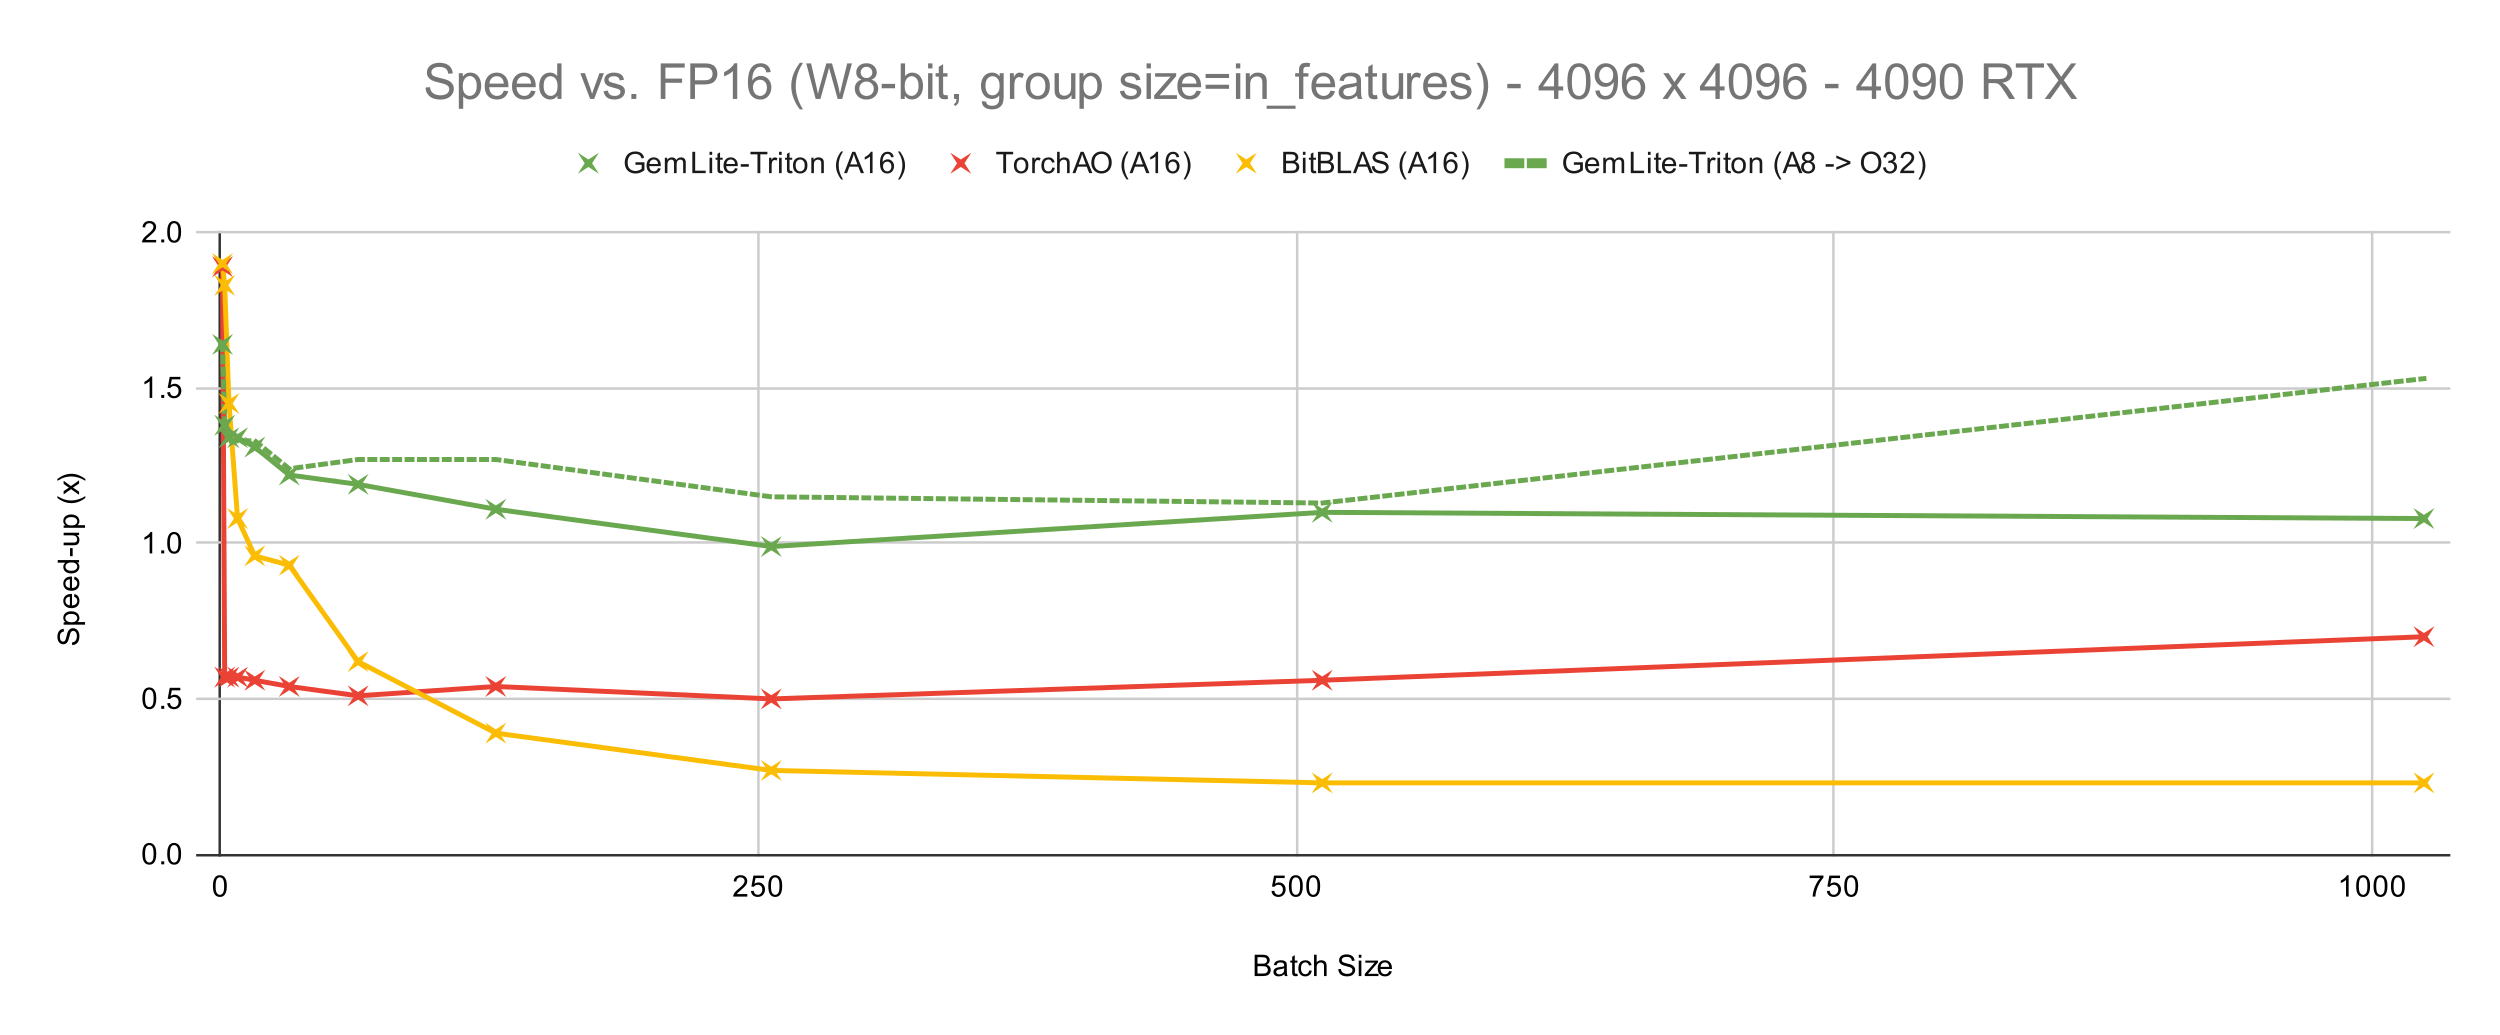<svg version="1.1" viewBox="0.0 0.0 1007.0 417.0" fill="none" stroke="none" stroke-linecap="square" stroke-miterlimit="10" width="1007" height="417" xmlns:xlink="http://www.w3.org/1999/xlink" xmlns="http://www.w3.org/2000/svg"><path fill="#ffffff" d="M0 0L1007.0 0L1007.0 417.0L0 417.0L0 0Z" fill-rule="nonzero"/><path stroke="#333333" stroke-width="1.0" stroke-linecap="butt" d="M88.5 93.5L88.5 344.5" fill-rule="nonzero"/><path stroke="#cccccc" stroke-width="1.0" stroke-linecap="butt" d="M305.5 93.5L305.5 344.5" fill-rule="nonzero"/><path stroke="#cccccc" stroke-width="1.0" stroke-linecap="butt" d="M522.5 93.5L522.5 344.5" fill-rule="nonzero"/><path stroke="#cccccc" stroke-width="1.0" stroke-linecap="butt" d="M738.5 93.5L738.5 344.5" fill-rule="nonzero"/><path stroke="#cccccc" stroke-width="1.0" stroke-linecap="butt" d="M955.5 93.5L955.5 344.5" fill-rule="nonzero"/><path stroke="#333333" stroke-width="1.0" stroke-linecap="butt" d="M79.5 344.5L986.5 344.5" fill-rule="nonzero"/><path stroke="#cccccc" stroke-width="1.0" stroke-linecap="butt" d="M79.5 281.5L986.5 281.5" fill-rule="nonzero"/><path stroke="#cccccc" stroke-width="1.0" stroke-linecap="butt" d="M79.5 218.5L986.5 218.5" fill-rule="nonzero"/><path stroke="#cccccc" stroke-width="1.0" stroke-linecap="butt" d="M79.5 156.5L986.5 156.5" fill-rule="nonzero"/><path stroke="#cccccc" stroke-width="1.0" stroke-linecap="butt" d="M79.5 93.5L986.5 93.5" fill-rule="nonzero"/><clipPath id="id_0"><path d="M79.85 93.65L986.15 93.65L986.15 344.15L79.85 344.15L79.85 93.65Z" clip-rule="nonzero"/></clipPath><path stroke="#6aa84f" stroke-width="2.0" stroke-linecap="butt" clip-path="url(#id_0)" d="M89.634 138.74L90.501 171.305L92.234 176.315L95.702 176.315L102.636 180.072L116.505 191.345L144.242 195.102L199.717 205.123L310.667 220.153L532.567 206.375L976.366 208.88" fill-rule="nonzero"/><path stroke="#ea4335" stroke-width="2.0" stroke-linecap="butt" clip-path="url(#id_0)" d="M89.634 107.427L90.501 272.757L92.234 272.757L95.702 272.757L102.636 274.01L116.505 276.515L144.242 280.272L199.717 276.515L310.667 281.525L532.567 274.01L976.366 256.475" fill-rule="nonzero"/><path stroke="#fbbc04" stroke-width="2.0" stroke-linecap="butt" clip-path="url(#id_0)" d="M89.634 106.175L90.501 114.942L92.234 162.537L95.702 208.88L102.636 223.91L116.505 227.667L144.242 266.495L199.717 295.303L310.667 310.332L532.567 315.342L976.366 315.342" fill-rule="nonzero"/><path stroke="#6aa84f" stroke-width="2.0" stroke-linecap="butt" stroke-dasharray="2.0,3.0" clip-path="url(#id_0)" d="M89.634 138.74L90.501 168.8L92.234 177.567L95.702 177.567L102.636 177.567L116.505 188.84L144.242 185.083L199.717 185.083L310.667 200.113L532.567 202.618L976.366 152.518" fill-rule="nonzero"/><path fill="#6aa84f" clip-path="url(#id_0)" d="M85.391 134.497L89.634 137.24L93.877 134.497L91.134 138.74L93.877 142.983L89.634 140.24L85.391 142.983L88.134 138.74Z" fill-rule="nonzero"/><path fill="#6aa84f" clip-path="url(#id_0)" d="M86.258 167.062L90.501 169.805L94.744 167.062L92.001 171.305L94.744 175.548L90.501 172.805L86.258 175.548L89.001 171.305Z" fill-rule="nonzero"/><path fill="#6aa84f" clip-path="url(#id_0)" d="M87.992 172.072L92.234 174.815L96.477 172.072L93.734 176.315L96.477 180.558L92.234 177.815L87.992 180.558L90.734 176.315Z" fill-rule="nonzero"/><path fill="#6aa84f" clip-path="url(#id_0)" d="M91.459 172.072L95.702 174.815L99.944 172.072L97.202 176.315L99.944 180.558L95.702 177.815L91.459 180.558L94.202 176.315Z" fill-rule="nonzero"/><path fill="#6aa84f" clip-path="url(#id_0)" d="M98.393 175.83L102.636 178.572L106.879 175.83L104.136 180.072L106.879 184.315L102.636 181.572L98.393 184.315L101.136 180.072Z" fill-rule="nonzero"/><path fill="#6aa84f" clip-path="url(#id_0)" d="M112.262 187.102L116.505 189.845L120.747 187.102L118.005 191.345L120.747 195.588L116.505 192.845L112.262 195.588L115.005 191.345Z" fill-rule="nonzero"/><path fill="#6aa84f" clip-path="url(#id_0)" d="M140 190.86L144.242 193.602L148.485 190.86L145.742 195.102L148.485 199.345L144.242 196.602L140 199.345L142.742 195.102Z" fill-rule="nonzero"/><path fill="#6aa84f" clip-path="url(#id_0)" d="M195.474 200.88L199.717 203.623L203.96 200.88L201.217 205.123L203.96 209.365L199.717 206.623L195.474 209.365L198.217 205.123Z" fill-rule="nonzero"/><path fill="#6aa84f" clip-path="url(#id_0)" d="M306.424 215.91L310.667 218.653L314.91 215.91L312.167 220.153L314.91 224.395L310.667 221.653L306.424 224.395L309.167 220.153Z" fill-rule="nonzero"/><path fill="#6aa84f" clip-path="url(#id_0)" d="M528.324 202.132L532.567 204.875L536.809 202.132L534.067 206.375L536.809 210.618L532.567 207.875L528.324 210.618L531.067 206.375Z" fill-rule="nonzero"/><path fill="#6aa84f" clip-path="url(#id_0)" d="M972.123 204.637L976.366 207.38L980.609 204.637L977.866 208.88L980.609 213.123L976.366 210.38L972.123 213.123L974.866 208.88Z" fill-rule="nonzero"/><path fill="#ea4335" clip-path="url(#id_0)" d="M85.391 103.185L89.634 105.927L93.877 103.185L91.134 107.427L93.877 111.67L89.634 108.927L85.391 111.67L88.134 107.427Z" fill-rule="nonzero"/><path fill="#ea4335" clip-path="url(#id_0)" d="M86.258 268.515L90.501 271.257L94.744 268.515L92.001 272.757L94.744 277L90.501 274.257L86.258 277L89.001 272.757Z" fill-rule="nonzero"/><path fill="#ea4335" clip-path="url(#id_0)" d="M87.992 268.515L92.234 271.257L96.477 268.515L93.734 272.757L96.477 277L92.234 274.257L87.992 277L90.734 272.757Z" fill-rule="nonzero"/><path fill="#ea4335" clip-path="url(#id_0)" d="M91.459 268.515L95.702 271.257L99.944 268.515L97.202 272.757L99.944 277L95.702 274.257L91.459 277L94.202 272.757Z" fill-rule="nonzero"/><path fill="#ea4335" clip-path="url(#id_0)" d="M98.393 269.767L102.636 272.51L106.879 269.767L104.136 274.01L106.879 278.253L102.636 275.51L98.393 278.253L101.136 274.01Z" fill-rule="nonzero"/><path fill="#ea4335" clip-path="url(#id_0)" d="M112.262 272.272L116.505 275.015L120.747 272.272L118.005 276.515L120.747 280.758L116.505 278.015L112.262 280.758L115.005 276.515Z" fill-rule="nonzero"/><path fill="#ea4335" clip-path="url(#id_0)" d="M140 276.03L144.242 278.772L148.485 276.03L145.742 280.272L148.485 284.515L144.242 281.772L140 284.515L142.742 280.272Z" fill-rule="nonzero"/><path fill="#ea4335" clip-path="url(#id_0)" d="M195.474 272.272L199.717 275.015L203.96 272.272L201.217 276.515L203.96 280.758L199.717 278.015L195.474 280.758L198.217 276.515Z" fill-rule="nonzero"/><path fill="#ea4335" clip-path="url(#id_0)" d="M306.424 277.282L310.667 280.025L314.91 277.282L312.167 281.525L314.91 285.768L310.667 283.025L306.424 285.768L309.167 281.525Z" fill-rule="nonzero"/><path fill="#ea4335" clip-path="url(#id_0)" d="M528.324 269.767L532.567 272.51L536.809 269.767L534.067 274.01L536.809 278.253L532.567 275.51L528.324 278.253L531.067 274.01Z" fill-rule="nonzero"/><path fill="#ea4335" clip-path="url(#id_0)" d="M972.123 252.232L976.366 254.975L980.609 252.232L977.866 256.475L980.609 260.718L976.366 257.975L972.123 260.718L974.866 256.475Z" fill-rule="nonzero"/><path fill="#fbbc04" clip-path="url(#id_0)" d="M85.391 101.932L89.634 104.675L93.877 101.932L91.134 106.175L93.877 110.418L89.634 107.675L85.391 110.418L88.134 106.175Z" fill-rule="nonzero"/><path fill="#fbbc04" clip-path="url(#id_0)" d="M86.258 110.7L90.501 113.442L94.744 110.7L92.001 114.942L94.744 119.185L90.501 116.442L86.258 119.185L89.001 114.942Z" fill-rule="nonzero"/><path fill="#fbbc04" clip-path="url(#id_0)" d="M87.992 158.295L92.234 161.037L96.477 158.295L93.734 162.537L96.477 166.78L92.234 164.037L87.992 166.78L90.734 162.537Z" fill-rule="nonzero"/><path fill="#fbbc04" clip-path="url(#id_0)" d="M91.459 204.637L95.702 207.38L99.944 204.637L97.202 208.88L99.944 213.123L95.702 210.38L91.459 213.123L94.202 208.88Z" fill-rule="nonzero"/><path fill="#fbbc04" clip-path="url(#id_0)" d="M98.393 219.667L102.636 222.41L106.879 219.667L104.136 223.91L106.879 228.153L102.636 225.41L98.393 228.153L101.136 223.91Z" fill-rule="nonzero"/><path fill="#fbbc04" clip-path="url(#id_0)" d="M112.262 223.425L116.505 226.167L120.747 223.425L118.005 227.667L120.747 231.91L116.505 229.167L112.262 231.91L115.005 227.667Z" fill-rule="nonzero"/><path fill="#fbbc04" clip-path="url(#id_0)" d="M140 262.252L144.242 264.995L148.485 262.252L145.742 266.495L148.485 270.738L144.242 267.995L140 270.738L142.742 266.495Z" fill-rule="nonzero"/><path fill="#fbbc04" clip-path="url(#id_0)" d="M195.474 291.06L199.717 293.803L203.96 291.06L201.217 295.303L203.96 299.545L199.717 296.803L195.474 299.545L198.217 295.303Z" fill-rule="nonzero"/><path fill="#fbbc04" clip-path="url(#id_0)" d="M306.424 306.09L310.667 308.832L314.91 306.09L312.167 310.332L314.91 314.575L310.667 311.832L306.424 314.575L309.167 310.332Z" fill-rule="nonzero"/><path fill="#fbbc04" clip-path="url(#id_0)" d="M528.324 311.1L532.567 313.842L536.809 311.1L534.067 315.342L536.809 319.585L532.567 316.842L528.324 319.585L531.067 315.342Z" fill-rule="nonzero"/><path fill="#fbbc04" clip-path="url(#id_0)" d="M972.123 311.1L976.366 313.842L980.609 311.1L977.866 315.342L980.609 319.585L976.366 316.842L972.123 319.585L974.866 315.342Z" fill-rule="nonzero"/><path fill="#6aa84f" clip-path="url(#id_0)" d="M89.634 138.74L89.634 138.74L89.634 138.74L89.634 138.74Z" fill-rule="nonzero"/><path fill="#6aa84f" clip-path="url(#id_0)" d="M90.501 168.8L90.501 168.8L90.501 168.8L90.501 168.8Z" fill-rule="nonzero"/><path fill="#6aa84f" clip-path="url(#id_0)" d="M92.234 177.567L92.234 177.567L92.234 177.567L92.234 177.567Z" fill-rule="nonzero"/><path fill="#6aa84f" clip-path="url(#id_0)" d="M95.702 177.567L95.702 177.567L95.702 177.567L95.702 177.567Z" fill-rule="nonzero"/><path fill="#6aa84f" clip-path="url(#id_0)" d="M102.636 177.567L102.636 177.567L102.636 177.567L102.636 177.567Z" fill-rule="nonzero"/><path fill="#6aa84f" clip-path="url(#id_0)" d="M116.505 188.84L116.505 188.84L116.505 188.84L116.505 188.84Z" fill-rule="nonzero"/><path fill="#6aa84f" clip-path="url(#id_0)" d="M144.242 185.083L144.242 185.083L144.242 185.083L144.242 185.083Z" fill-rule="nonzero"/><path fill="#6aa84f" clip-path="url(#id_0)" d="M199.717 185.083L199.717 185.083L199.717 185.083L199.717 185.083Z" fill-rule="nonzero"/><path fill="#6aa84f" clip-path="url(#id_0)" d="M310.667 200.113L310.667 200.113L310.667 200.113L310.667 200.113Z" fill-rule="nonzero"/><path fill="#6aa84f" clip-path="url(#id_0)" d="M532.567 202.618L532.567 202.618L532.567 202.618L532.567 202.618Z" fill-rule="nonzero"/><path fill="#6aa84f" clip-path="url(#id_0)" d="M976.366 152.518L976.366 152.518L976.366 152.518L976.366 152.518Z" fill-rule="nonzero"/><path fill="#000000" d="M505.375 393.15L505.375 384.556L508.609 384.556Q509.594 384.556 510.188 384.822Q510.781 385.087 511.109 385.634Q511.453 386.166 511.453 386.759Q511.453 387.306 511.156 387.791Q510.859 388.275 510.25 388.572Q511.031 388.806 511.438 389.369Q511.859 389.916 511.859 390.666Q511.859 391.259 511.609 391.791Q511.359 392.306 510.984 392.587Q510.609 392.869 510.031 393.009Q509.469 393.15 508.656 393.15L505.375 393.15ZM506.516 388.166L508.375 388.166Q509.125 388.166 509.453 388.072Q509.891 387.947 510.109 387.65Q510.328 387.337 510.328 386.884Q510.328 386.462 510.125 386.134Q509.922 385.806 509.531 385.697Q509.156 385.572 508.234 385.572L506.516 385.572L506.516 388.166ZM506.516 392.134L508.656 392.134Q509.203 392.134 509.422 392.087Q509.828 392.025 510.078 391.869Q510.344 391.697 510.516 391.384Q510.688 391.072 510.688 390.666Q510.688 390.181 510.438 389.822Q510.203 389.462 509.766 389.322Q509.328 389.181 508.5 389.181L506.516 389.181L506.516 392.134ZM517.359 392.384Q516.766 392.884 516.219 393.087Q515.688 393.291 515.062 393.291Q514.031 393.291 513.484 392.791Q512.938 392.291 512.938 391.509Q512.938 391.056 513.141 390.681Q513.344 390.291 513.688 390.072Q514.031 389.837 514.453 389.728Q514.75 389.634 515.391 389.556Q516.656 389.416 517.266 389.197Q517.266 388.978 517.266 388.931Q517.266 388.275 516.969 388.009Q516.562 387.666 515.766 387.666Q515.031 387.666 514.672 387.931Q514.312 388.181 514.141 388.837L513.109 388.697Q513.25 388.041 513.578 387.634Q513.906 387.228 514.516 387.009Q515.125 386.791 515.922 386.791Q516.719 386.791 517.219 386.978Q517.719 387.166 517.953 387.447Q518.188 387.728 518.281 388.166Q518.328 388.431 518.328 389.134L518.328 390.541Q518.328 392.009 518.391 392.4Q518.469 392.791 518.672 393.15L517.562 393.15Q517.406 392.822 517.359 392.384ZM517.266 390.025Q516.688 390.259 515.547 390.431Q514.891 390.525 514.625 390.65Q514.359 390.759 514.203 390.978Q514.062 391.197 514.062 391.478Q514.062 391.9 514.375 392.181Q514.703 392.462 515.312 392.462Q515.922 392.462 516.391 392.197Q516.875 391.931 517.094 391.462Q517.266 391.103 517.266 390.416L517.266 390.025ZM522.594 392.212L522.75 393.134Q522.297 393.228 521.953 393.228Q521.375 393.228 521.062 393.056Q520.75 392.869 520.609 392.572Q520.484 392.275 520.484 391.322L520.484 387.744L519.719 387.744L519.719 386.931L520.484 386.931L520.484 385.384L521.531 384.759L521.531 386.931L522.594 386.931L522.594 387.744L521.531 387.744L521.531 391.384Q521.531 391.837 521.578 391.962Q521.641 392.087 521.766 392.166Q521.891 392.244 522.125 392.244Q522.312 392.244 522.594 392.212ZM527.359 390.869L528.391 391.009Q528.219 392.072 527.516 392.681Q526.812 393.291 525.797 393.291Q524.516 393.291 523.734 392.462Q522.969 391.619 522.969 390.056Q522.969 389.056 523.297 388.306Q523.641 387.541 524.312 387.166Q525.0 386.791 525.812 386.791Q526.812 386.791 527.453 387.306Q528.109 387.806 528.297 388.759L527.266 388.916Q527.125 388.291 526.75 387.978Q526.375 387.65 525.844 387.65Q525.047 387.65 524.547 388.228Q524.047 388.791 524.047 390.025Q524.047 391.291 524.531 391.853Q525.016 392.416 525.781 392.416Q526.406 392.416 526.812 392.041Q527.234 391.666 527.359 390.869ZM529.297 393.15L529.297 384.556L530.344 384.556L530.344 387.634Q531.078 386.791 532.203 386.791Q532.906 386.791 533.406 387.072Q533.922 387.337 534.141 387.822Q534.359 388.291 534.359 389.212L534.359 393.15L533.312 393.15L533.312 389.212Q533.312 388.416 532.969 388.056Q532.625 387.697 532.0 387.697Q531.531 387.697 531.109 387.947Q530.703 388.181 530.516 388.603Q530.344 389.009 530.344 389.744L530.344 393.15L529.297 393.15ZM539.047 390.384L540.109 390.291Q540.188 390.947 540.469 391.353Q540.75 391.759 541.328 392.025Q541.922 392.275 542.656 392.275Q543.297 392.275 543.797 392.087Q544.297 391.884 544.531 391.556Q544.781 391.212 544.781 390.822Q544.781 390.416 544.547 390.119Q544.312 389.806 543.781 389.603Q543.422 389.462 542.234 389.181Q541.062 388.9 540.594 388.65Q539.969 388.322 539.672 387.853Q539.375 387.369 539.375 386.775Q539.375 386.134 539.734 385.572Q540.109 384.994 540.812 384.712Q541.531 384.416 542.391 384.416Q543.344 384.416 544.078 384.728Q544.812 385.025 545.203 385.634Q545.594 386.228 545.625 386.978L544.531 387.056Q544.438 386.244 543.922 385.837Q543.422 385.416 542.438 385.416Q541.406 385.416 540.938 385.791Q540.469 386.166 540.469 386.697Q540.469 387.166 540.797 387.462Q541.125 387.759 542.5 388.072Q543.891 388.384 544.406 388.619Q545.156 388.978 545.516 389.509Q545.875 390.025 545.875 390.728Q545.875 391.416 545.484 392.025Q545.094 392.619 544.359 392.962Q543.625 393.291 542.703 393.291Q541.531 393.291 540.734 392.962Q539.953 392.619 539.5 391.931Q539.062 391.244 539.047 390.384ZM547.297 385.775L547.297 384.556L548.359 384.556L548.359 385.775L547.297 385.775ZM547.297 393.15L547.297 386.931L548.359 386.931L548.359 393.15L547.297 393.15ZM549.734 393.15L549.734 392.291L553.703 387.744Q553.016 387.775 552.5 387.775L549.969 387.775L549.969 386.931L555.062 386.931L555.062 387.619L551.688 391.572L551.031 392.291Q551.75 392.244 552.359 392.244L555.25 392.244L555.25 393.15L549.734 393.15ZM559.547 391.15L560.641 391.275Q560.391 392.228 559.688 392.759Q558.984 393.291 557.906 393.291Q556.547 393.291 555.734 392.447Q554.938 391.603 554.938 390.087Q554.938 388.525 555.75 387.666Q556.562 386.791 557.844 386.791Q559.094 386.791 559.875 387.634Q560.672 388.478 560.672 390.025Q560.672 390.119 560.672 390.306L556.031 390.306Q556.094 391.337 556.609 391.884Q557.125 392.416 557.906 392.416Q558.484 392.416 558.891 392.119Q559.312 391.806 559.547 391.15ZM556.094 389.447L559.562 389.447Q559.5 388.65 559.172 388.259Q558.656 387.65 557.859 387.65Q557.125 387.65 556.625 388.134Q556.141 388.619 556.094 389.447Z" fill-rule="nonzero"/><path fill="#000000" d="M29.084 259.853L28.991 258.791Q29.647 258.712 30.053 258.431Q30.459 258.15 30.725 257.572Q30.975 256.978 30.975 256.244Q30.975 255.603 30.787 255.103Q30.584 254.603 30.256 254.369Q29.912 254.119 29.522 254.119Q29.116 254.119 28.819 254.353Q28.506 254.588 28.303 255.119Q28.162 255.478 27.881 256.666Q27.6 257.837 27.35 258.306Q27.022 258.931 26.553 259.228Q26.069 259.525 25.475 259.525Q24.834 259.525 24.272 259.166Q23.694 258.791 23.412 258.087Q23.116 257.369 23.116 256.509Q23.116 255.556 23.428 254.822Q23.725 254.088 24.334 253.697Q24.928 253.306 25.678 253.275L25.756 254.369Q24.944 254.463 24.537 254.978Q24.116 255.478 24.116 256.462Q24.116 257.494 24.491 257.962Q24.866 258.431 25.397 258.431Q25.866 258.431 26.162 258.103Q26.459 257.775 26.772 256.4Q27.084 255.009 27.319 254.494Q27.678 253.744 28.209 253.384Q28.725 253.025 29.428 253.025Q30.116 253.025 30.725 253.416Q31.319 253.806 31.662 254.541Q31.991 255.275 31.991 256.197Q31.991 257.369 31.662 258.166Q31.319 258.947 30.631 259.4Q29.944 259.837 29.084 259.853ZM34.241 251.603L25.631 251.603L25.631 250.65L26.428 250.65Q25.959 250.306 25.725 249.884Q25.491 249.447 25.491 248.838Q25.491 248.041 25.897 247.431Q26.303 246.822 27.053 246.525Q27.803 246.213 28.694 246.213Q29.647 246.213 30.412 246.556Q31.178 246.884 31.584 247.541Q31.991 248.197 31.991 248.916Q31.991 249.447 31.772 249.869Q31.537 250.291 31.209 250.556L34.241 250.556L34.241 251.603ZM28.772 250.65Q29.975 250.65 30.553 250.166Q31.116 249.681 31.116 248.994Q31.116 248.291 30.522 247.791Q29.928 247.291 28.678 247.291Q27.491 247.291 26.912 247.775Q26.319 248.259 26.319 248.947Q26.319 249.619 26.944 250.134Q27.569 250.65 28.772 250.65ZM29.85 240.353L29.975 239.259Q30.928 239.509 31.459 240.213Q31.991 240.916 31.991 241.994Q31.991 243.353 31.147 244.166Q30.303 244.963 28.787 244.963Q27.225 244.963 26.366 244.15Q25.491 243.338 25.491 242.056Q25.491 240.806 26.334 240.025Q27.178 239.228 28.725 239.228Q28.819 239.228 29.006 239.228L29.006 243.869Q30.037 243.806 30.584 243.291Q31.116 242.775 31.116 241.994Q31.116 241.416 30.819 241.009Q30.506 240.588 29.85 240.353ZM28.147 243.806L28.147 240.338Q27.35 240.4 26.959 240.728Q26.35 241.244 26.35 242.041Q26.35 242.775 26.834 243.275Q27.319 243.759 28.147 243.806ZM29.85 233.353L29.975 232.259Q30.928 232.509 31.459 233.213Q31.991 233.916 31.991 234.994Q31.991 236.353 31.147 237.166Q30.303 237.963 28.787 237.963Q27.225 237.963 26.366 237.15Q25.491 236.338 25.491 235.056Q25.491 233.806 26.334 233.025Q27.178 232.228 28.725 232.228Q28.819 232.228 29.006 232.228L29.006 236.869Q30.037 236.806 30.584 236.291Q31.116 235.775 31.116 234.994Q31.116 234.416 30.819 234.009Q30.506 233.588 29.85 233.353ZM28.147 236.806L28.147 233.338Q27.35 233.4 26.959 233.728Q26.35 234.244 26.35 235.041Q26.35 235.775 26.834 236.275Q27.319 236.759 28.147 236.806ZM31.85 226.572L31.069 226.572Q31.991 227.166 31.991 228.306Q31.991 229.056 31.584 229.681Q31.162 230.306 30.428 230.65Q29.694 230.994 28.741 230.994Q27.819 230.994 27.053 230.681Q26.287 230.369 25.897 229.744Q25.491 229.119 25.491 228.353Q25.491 227.791 25.725 227.353Q25.959 226.916 26.334 226.634L23.256 226.634L23.256 225.588L31.85 225.588L31.85 226.572ZM28.741 229.9Q29.944 229.9 30.537 229.4Q31.116 228.9 31.116 228.213Q31.116 227.525 30.553 227.041Q29.991 226.556 28.834 226.556Q27.553 226.556 26.959 227.056Q26.366 227.541 26.366 228.259Q26.366 228.963 26.944 229.431Q27.506 229.9 28.741 229.9ZM29.272 224.025L28.209 224.025L28.209 220.775L29.272 220.775L29.272 224.025ZM31.85 215.525L30.928 215.525Q31.991 216.259 31.991 217.509Q31.991 218.056 31.787 218.541Q31.569 219.009 31.256 219.244Q30.928 219.478 30.459 219.572Q30.162 219.634 29.475 219.634L25.631 219.634L25.631 218.572L29.084 218.572Q29.897 218.572 30.194 218.509Q30.6 218.416 30.85 218.103Q31.084 217.775 31.084 217.291Q31.084 216.822 30.85 216.416Q30.6 215.994 30.178 215.822Q29.756 215.634 28.959 215.634L25.631 215.634L25.631 214.588L31.85 214.588L31.85 215.525ZM34.241 212.603L25.631 212.603L25.631 211.65L26.428 211.65Q25.959 211.306 25.725 210.884Q25.491 210.447 25.491 209.838Q25.491 209.041 25.897 208.431Q26.303 207.822 27.053 207.525Q27.803 207.213 28.694 207.213Q29.647 207.213 30.412 207.556Q31.178 207.884 31.584 208.541Q31.991 209.197 31.991 209.916Q31.991 210.447 31.772 210.869Q31.537 211.291 31.209 211.556L34.241 211.556L34.241 212.603ZM28.772 211.65Q29.975 211.65 30.553 211.166Q31.116 210.681 31.116 209.994Q31.116 209.291 30.522 208.791Q29.928 208.291 28.678 208.291Q27.491 208.291 26.912 208.775Q26.319 209.259 26.319 209.947Q26.319 210.619 26.944 211.134Q27.569 211.65 28.772 211.65ZM34.381 200.588Q33.272 201.463 31.803 202.072Q30.319 202.666 28.741 202.666Q27.35 202.666 26.069 202.228Q24.584 201.697 23.116 200.588L23.116 199.838Q24.334 200.541 24.85 200.775Q25.662 201.134 26.537 201.338Q27.631 201.588 28.741 201.588Q31.569 201.588 34.381 199.838L34.381 200.588ZM31.85 199.306L28.616 197.041L25.631 199.134L25.631 197.822L27.084 196.869Q27.506 196.603 27.787 196.431Q27.397 196.181 27.1 195.963L25.631 194.916L25.631 193.65L28.553 195.806L31.85 193.494L31.85 194.775L29.912 196.056L29.397 196.4L31.85 198.041L31.85 199.306ZM34.381 192.916L34.381 193.666Q31.569 191.916 28.741 191.916Q27.647 191.916 26.553 192.166Q25.678 192.369 24.866 192.728Q24.35 192.963 23.116 193.666L23.116 192.916Q24.584 191.822 26.069 191.291Q27.35 190.838 28.741 190.838Q30.319 190.838 31.803 191.447Q33.272 192.056 34.381 192.916Z" fill-rule="nonzero"/><path fill="#000000" d="M57.35 343.916Q57.35 342.384 57.663 341.462Q57.975 340.525 58.584 340.025Q59.209 339.525 60.147 339.525Q60.834 339.525 61.35 339.806Q61.881 340.087 62.225 340.619Q62.569 341.134 62.756 341.884Q62.944 342.634 62.944 343.916Q62.944 345.431 62.631 346.353Q62.334 347.275 61.709 347.791Q61.1 348.291 60.147 348.291Q58.913 348.291 58.194 347.4Q57.35 346.337 57.35 343.916ZM58.428 343.916Q58.428 346.025 58.928 346.728Q59.428 347.431 60.147 347.431Q60.881 347.431 61.366 346.728Q61.866 346.025 61.866 343.916Q61.866 341.791 61.366 341.103Q60.881 340.4 60.131 340.4Q59.413 340.4 58.975 341.009Q58.428 341.791 58.428 343.916ZM64.944 348.15L64.944 346.947L66.147 346.947L66.147 348.15L64.944 348.15ZM67.35 343.916Q67.35 342.384 67.662 341.462Q67.975 340.525 68.584 340.025Q69.209 339.525 70.147 339.525Q70.834 339.525 71.35 339.806Q71.881 340.087 72.225 340.619Q72.569 341.134 72.756 341.884Q72.944 342.634 72.944 343.916Q72.944 345.431 72.631 346.353Q72.334 347.275 71.709 347.791Q71.1 348.291 70.147 348.291Q68.912 348.291 68.194 347.4Q67.35 346.337 67.35 343.916ZM68.428 343.916Q68.428 346.025 68.928 346.728Q69.428 347.431 70.147 347.431Q70.881 347.431 71.366 346.728Q71.866 346.025 71.866 343.916Q71.866 341.791 71.366 341.103Q70.881 340.4 70.131 340.4Q69.412 340.4 68.975 341.009Q68.428 341.791 68.428 343.916Z" fill-rule="nonzero"/><path fill="#000000" d="M57.35 281.291Q57.35 279.759 57.663 278.837Q57.975 277.9 58.584 277.4Q59.209 276.9 60.147 276.9Q60.834 276.9 61.35 277.181Q61.881 277.462 62.225 277.994Q62.569 278.509 62.756 279.259Q62.944 280.009 62.944 281.291Q62.944 282.806 62.631 283.728Q62.334 284.65 61.709 285.166Q61.1 285.666 60.147 285.666Q58.913 285.666 58.194 284.775Q57.35 283.712 57.35 281.291ZM58.428 281.291Q58.428 283.4 58.928 284.103Q59.428 284.806 60.147 284.806Q60.881 284.806 61.366 284.103Q61.866 283.4 61.866 281.291Q61.866 279.166 61.366 278.478Q60.881 277.775 60.131 277.775Q59.413 277.775 58.975 278.384Q58.428 279.166 58.428 281.291ZM64.944 285.525L64.944 284.322L66.147 284.322L66.147 285.525L64.944 285.525ZM67.35 283.275L68.459 283.181Q68.584 283.994 69.022 284.4Q69.475 284.806 70.116 284.806Q70.866 284.806 71.397 284.228Q71.928 283.65 71.928 282.712Q71.928 281.806 71.412 281.291Q70.912 280.759 70.084 280.759Q69.584 280.759 69.162 280.994Q68.756 281.228 68.522 281.587L67.537 281.462L68.366 277.056L72.647 277.056L72.647 278.056L69.209 278.056L68.756 280.369Q69.522 279.822 70.366 279.822Q71.491 279.822 72.256 280.603Q73.037 281.384 73.037 282.619Q73.037 283.775 72.366 284.634Q71.537 285.666 70.116 285.666Q68.944 285.666 68.194 285.009Q67.459 284.353 67.35 283.275Z" fill-rule="nonzero"/><path fill="#000000" d="M61.319 222.9L60.272 222.9L60.272 216.181Q59.881 216.541 59.256 216.916Q58.647 217.275 58.163 217.447L58.163 216.431Q59.038 216.009 59.694 215.431Q60.366 214.838 60.647 214.275L61.319 214.275L61.319 222.9ZM64.944 222.9L64.944 221.697L66.147 221.697L66.147 222.9L64.944 222.9ZM67.35 218.666Q67.35 217.134 67.662 216.213Q67.975 215.275 68.584 214.775Q69.209 214.275 70.147 214.275Q70.834 214.275 71.35 214.556Q71.881 214.838 72.225 215.369Q72.569 215.884 72.756 216.634Q72.944 217.384 72.944 218.666Q72.944 220.181 72.631 221.103Q72.334 222.025 71.709 222.541Q71.1 223.041 70.147 223.041Q68.912 223.041 68.194 222.15Q67.35 221.088 67.35 218.666ZM68.428 218.666Q68.428 220.775 68.928 221.478Q69.428 222.181 70.147 222.181Q70.881 222.181 71.366 221.478Q71.866 220.775 71.866 218.666Q71.866 216.541 71.366 215.853Q70.881 215.15 70.131 215.15Q69.412 215.15 68.975 215.759Q68.428 216.541 68.428 218.666Z" fill-rule="nonzero"/><path fill="#000000" d="M61.319 160.275L60.272 160.275L60.272 153.556Q59.881 153.916 59.256 154.291Q58.647 154.65 58.163 154.822L58.163 153.806Q59.038 153.384 59.694 152.806Q60.366 152.213 60.647 151.65L61.319 151.65L61.319 160.275ZM64.944 160.275L64.944 159.072L66.147 159.072L66.147 160.275L64.944 160.275ZM67.35 158.025L68.459 157.931Q68.584 158.744 69.022 159.15Q69.475 159.556 70.116 159.556Q70.866 159.556 71.397 158.978Q71.928 158.4 71.928 157.463Q71.928 156.556 71.412 156.041Q70.912 155.509 70.084 155.509Q69.584 155.509 69.162 155.744Q68.756 155.978 68.522 156.338L67.537 156.213L68.366 151.806L72.647 151.806L72.647 152.806L69.209 152.806L68.756 155.119Q69.522 154.572 70.366 154.572Q71.491 154.572 72.256 155.353Q73.037 156.134 73.037 157.369Q73.037 158.525 72.366 159.384Q71.537 160.416 70.116 160.416Q68.944 160.416 68.194 159.759Q67.459 159.103 67.35 158.025Z" fill-rule="nonzero"/><path fill="#000000" d="M62.897 96.634L62.897 97.65L57.209 97.65Q57.209 97.275 57.334 96.916Q57.553 96.338 58.022 95.775Q58.506 95.213 59.413 94.478Q60.819 93.322 61.303 92.65Q61.803 91.978 61.803 91.384Q61.803 90.759 61.35 90.338Q60.897 89.9 60.178 89.9Q59.413 89.9 58.959 90.353Q58.506 90.806 58.491 91.619L57.413 91.509Q57.522 90.291 58.241 89.666Q58.975 89.025 60.209 89.025Q61.444 89.025 62.163 89.713Q62.881 90.4 62.881 91.416Q62.881 91.931 62.663 92.431Q62.459 92.916 61.959 93.478Q61.475 94.025 60.35 94.978Q59.397 95.775 59.116 96.072Q58.85 96.353 58.678 96.634L62.897 96.634ZM64.944 97.65L64.944 96.447L66.147 96.447L66.147 97.65L64.944 97.65ZM67.35 93.416Q67.35 91.884 67.662 90.963Q67.975 90.025 68.584 89.525Q69.209 89.025 70.147 89.025Q70.834 89.025 71.35 89.306Q71.881 89.588 72.225 90.119Q72.569 90.634 72.756 91.384Q72.944 92.134 72.944 93.416Q72.944 94.931 72.631 95.853Q72.334 96.775 71.709 97.291Q71.1 97.791 70.147 97.791Q68.912 97.791 68.194 96.9Q67.35 95.838 67.35 93.416ZM68.428 93.416Q68.428 95.525 68.928 96.228Q69.428 96.931 70.147 96.931Q70.881 96.931 71.366 96.228Q71.866 95.525 71.866 93.416Q71.866 91.291 71.366 90.603Q70.881 89.9 70.131 89.9Q69.412 89.9 68.975 90.509Q68.428 91.291 68.428 93.416Z" fill-rule="nonzero"/><path fill="#000000" d="M85.767 356.916Q85.767 355.384 86.08 354.462Q86.392 353.525 87.002 353.025Q87.627 352.525 88.564 352.525Q89.252 352.525 89.767 352.806Q90.299 353.087 90.642 353.619Q90.986 354.134 91.174 354.884Q91.361 355.634 91.361 356.916Q91.361 358.431 91.049 359.353Q90.752 360.275 90.127 360.791Q89.517 361.291 88.564 361.291Q87.33 361.291 86.611 360.4Q85.767 359.337 85.767 356.916ZM86.845 356.916Q86.845 359.025 87.345 359.728Q87.845 360.431 88.564 360.431Q89.299 360.431 89.783 359.728Q90.283 359.025 90.283 356.916Q90.283 354.791 89.783 354.103Q89.299 353.4 88.549 353.4Q87.83 353.4 87.392 354.009Q86.845 354.791 86.845 356.916Z" fill-rule="nonzero"/><path fill="#000000" d="M301.013 360.134L301.013 361.15L295.326 361.15Q295.326 360.775 295.451 360.416Q295.669 359.837 296.138 359.275Q296.622 358.712 297.529 357.978Q298.935 356.822 299.419 356.15Q299.919 355.478 299.919 354.884Q299.919 354.259 299.466 353.837Q299.013 353.4 298.294 353.4Q297.529 353.4 297.076 353.853Q296.622 354.306 296.607 355.119L295.529 355.009Q295.638 353.791 296.357 353.166Q297.091 352.525 298.326 352.525Q299.56 352.525 300.279 353.212Q300.997 353.9 300.997 354.916Q300.997 355.431 300.779 355.931Q300.576 356.416 300.076 356.978Q299.591 357.525 298.466 358.478Q297.513 359.275 297.232 359.572Q296.966 359.853 296.794 360.134L301.013 360.134ZM302.466 358.9L303.576 358.806Q303.701 359.619 304.138 360.025Q304.591 360.431 305.232 360.431Q305.982 360.431 306.513 359.853Q307.044 359.275 307.044 358.337Q307.044 357.431 306.529 356.916Q306.029 356.384 305.201 356.384Q304.701 356.384 304.279 356.619Q303.872 356.853 303.638 357.212L302.654 357.087L303.482 352.681L307.763 352.681L307.763 353.681L304.326 353.681L303.872 355.994Q304.638 355.447 305.482 355.447Q306.607 355.447 307.372 356.228Q308.154 357.009 308.154 358.244Q308.154 359.4 307.482 360.259Q306.654 361.291 305.232 361.291Q304.06 361.291 303.31 360.634Q302.576 359.978 302.466 358.9ZM309.466 356.916Q309.466 355.384 309.779 354.462Q310.091 353.525 310.701 353.025Q311.326 352.525 312.263 352.525Q312.951 352.525 313.466 352.806Q313.997 353.087 314.341 353.619Q314.685 354.134 314.872 354.884Q315.06 355.634 315.06 356.916Q315.06 358.431 314.747 359.353Q314.451 360.275 313.826 360.791Q313.216 361.291 312.263 361.291Q311.029 361.291 310.31 360.4Q309.466 359.337 309.466 356.916ZM310.544 356.916Q310.544 359.025 311.044 359.728Q311.544 360.431 312.263 360.431Q312.997 360.431 313.482 359.728Q313.982 359.025 313.982 356.916Q313.982 354.791 313.482 354.103Q312.997 353.4 312.247 353.4Q311.529 353.4 311.091 354.009Q310.544 354.791 310.544 356.916Z" fill-rule="nonzero"/><path fill="#000000" d="M512.165 358.9L513.274 358.806Q513.399 359.619 513.837 360.025Q514.29 360.431 514.931 360.431Q515.681 360.431 516.212 359.853Q516.743 359.275 516.743 358.337Q516.743 357.431 516.228 356.916Q515.728 356.384 514.899 356.384Q514.399 356.384 513.978 356.619Q513.571 356.853 513.337 357.212L512.353 357.087L513.181 352.681L517.462 352.681L517.462 353.681L514.024 353.681L513.571 355.994Q514.337 355.447 515.181 355.447Q516.306 355.447 517.071 356.228Q517.853 357.009 517.853 358.244Q517.853 359.4 517.181 360.259Q516.353 361.291 514.931 361.291Q513.759 361.291 513.009 360.634Q512.274 359.978 512.165 358.9ZM519.165 356.916Q519.165 355.384 519.478 354.462Q519.79 353.525 520.399 353.025Q521.024 352.525 521.962 352.525Q522.649 352.525 523.165 352.806Q523.696 353.087 524.04 353.619Q524.384 354.134 524.571 354.884Q524.759 355.634 524.759 356.916Q524.759 358.431 524.446 359.353Q524.149 360.275 523.524 360.791Q522.915 361.291 521.962 361.291Q520.728 361.291 520.009 360.4Q519.165 359.337 519.165 356.916ZM520.243 356.916Q520.243 359.025 520.743 359.728Q521.243 360.431 521.962 360.431Q522.696 360.431 523.181 359.728Q523.681 359.025 523.681 356.916Q523.681 354.791 523.181 354.103Q522.696 353.4 521.946 353.4Q521.228 353.4 520.79 354.009Q520.243 354.791 520.243 356.916ZM526.165 356.916Q526.165 355.384 526.478 354.462Q526.79 353.525 527.399 353.025Q528.024 352.525 528.962 352.525Q529.649 352.525 530.165 352.806Q530.696 353.087 531.04 353.619Q531.384 354.134 531.571 354.884Q531.759 355.634 531.759 356.916Q531.759 358.431 531.446 359.353Q531.149 360.275 530.524 360.791Q529.915 361.291 528.962 361.291Q527.728 361.291 527.009 360.4Q526.165 359.337 526.165 356.916ZM527.243 356.916Q527.243 359.025 527.743 359.728Q528.243 360.431 528.962 360.431Q529.696 360.431 530.181 359.728Q530.681 359.025 530.681 356.916Q530.681 354.791 530.181 354.103Q529.696 353.4 528.946 353.4Q528.228 353.4 527.79 354.009Q527.243 354.791 527.243 356.916Z" fill-rule="nonzero"/><path fill="#000000" d="M728.926 353.681L728.926 352.666L734.489 352.666L734.489 353.494Q733.676 354.369 732.864 355.822Q732.067 357.259 731.63 358.791Q731.301 359.869 731.223 361.15L730.13 361.15Q730.145 360.134 730.52 358.697Q730.911 357.259 731.614 355.931Q732.333 354.603 733.145 353.681L728.926 353.681ZM735.864 358.9L736.973 358.806Q737.098 359.619 737.536 360.025Q737.989 360.431 738.63 360.431Q739.38 360.431 739.911 359.853Q740.442 359.275 740.442 358.337Q740.442 357.431 739.926 356.916Q739.426 356.384 738.598 356.384Q738.098 356.384 737.676 356.619Q737.27 356.853 737.036 357.212L736.051 357.087L736.88 352.681L741.161 352.681L741.161 353.681L737.723 353.681L737.27 355.994Q738.036 355.447 738.88 355.447Q740.005 355.447 740.77 356.228Q741.551 357.009 741.551 358.244Q741.551 359.4 740.88 360.259Q740.051 361.291 738.63 361.291Q737.458 361.291 736.708 360.634Q735.973 359.978 735.864 358.9ZM742.864 356.916Q742.864 355.384 743.176 354.462Q743.489 353.525 744.098 353.025Q744.723 352.525 745.661 352.525Q746.348 352.525 746.864 352.806Q747.395 353.087 747.739 353.619Q748.083 354.134 748.27 354.884Q748.458 355.634 748.458 356.916Q748.458 358.431 748.145 359.353Q747.848 360.275 747.223 360.791Q746.614 361.291 745.661 361.291Q744.426 361.291 743.708 360.4Q742.864 359.337 742.864 356.916ZM743.942 356.916Q743.942 359.025 744.442 359.728Q744.942 360.431 745.661 360.431Q746.395 360.431 746.88 359.728Q747.38 359.025 747.38 356.916Q747.38 354.791 746.88 354.103Q746.395 353.4 745.645 353.4Q744.926 353.4 744.489 354.009Q743.942 354.791 743.942 356.916Z" fill-rule="nonzero"/><path fill="#000000" d="M946.032 361.15L944.985 361.15L944.985 354.431Q944.594 354.791 943.969 355.166Q943.36 355.525 942.875 355.697L942.875 354.681Q943.75 354.259 944.407 353.681Q945.078 353.087 945.36 352.525L946.032 352.525L946.032 361.15ZM949.063 356.916Q949.063 355.384 949.375 354.462Q949.688 353.525 950.297 353.025Q950.922 352.525 951.86 352.525Q952.547 352.525 953.063 352.806Q953.594 353.087 953.938 353.619Q954.282 354.134 954.469 354.884Q954.657 355.634 954.657 356.916Q954.657 358.431 954.344 359.353Q954.047 360.275 953.422 360.791Q952.813 361.291 951.86 361.291Q950.625 361.291 949.907 360.4Q949.063 359.337 949.063 356.916ZM950.141 356.916Q950.141 359.025 950.641 359.728Q951.141 360.431 951.86 360.431Q952.594 360.431 953.078 359.728Q953.578 359.025 953.578 356.916Q953.578 354.791 953.078 354.103Q952.594 353.4 951.844 353.4Q951.125 353.4 950.688 354.009Q950.141 354.791 950.141 356.916ZM956.063 356.916Q956.063 355.384 956.375 354.462Q956.688 353.525 957.297 353.025Q957.922 352.525 958.86 352.525Q959.547 352.525 960.063 352.806Q960.594 353.087 960.938 353.619Q961.282 354.134 961.469 354.884Q961.657 355.634 961.657 356.916Q961.657 358.431 961.344 359.353Q961.047 360.275 960.422 360.791Q959.813 361.291 958.86 361.291Q957.625 361.291 956.907 360.4Q956.063 359.337 956.063 356.916ZM957.141 356.916Q957.141 359.025 957.641 359.728Q958.141 360.431 958.86 360.431Q959.594 360.431 960.078 359.728Q960.578 359.025 960.578 356.916Q960.578 354.791 960.078 354.103Q959.594 353.4 958.844 353.4Q958.125 353.4 957.688 354.009Q957.141 354.791 957.141 356.916ZM963.063 356.916Q963.063 355.384 963.375 354.462Q963.688 353.525 964.297 353.025Q964.922 352.525 965.86 352.525Q966.547 352.525 967.063 352.806Q967.594 353.087 967.938 353.619Q968.282 354.134 968.469 354.884Q968.657 355.634 968.657 356.916Q968.657 358.431 968.344 359.353Q968.047 360.275 967.422 360.791Q966.813 361.291 965.86 361.291Q964.625 361.291 963.907 360.4Q963.063 359.337 963.063 356.916ZM964.141 356.916Q964.141 359.025 964.641 359.728Q965.141 360.431 965.86 360.431Q966.594 360.431 967.078 359.728Q967.578 359.025 967.578 356.916Q967.578 354.791 967.078 354.103Q966.594 353.4 965.844 353.4Q965.125 353.4 964.688 354.009Q964.141 354.791 964.141 356.916Z" fill-rule="nonzero"/><path fill="#6aa84f" d="M232.757 61.507L237.0 64.25L241.243 61.507L238.5 65.75L241.243 69.993L237.0 67.25L232.757 69.993L235.5 65.75Z" fill-rule="nonzero"/><path fill="#1a1a1a" d="M255.953 66.375L255.953 65.375L259.578 65.359L259.578 68.547Q258.75 69.219 257.859 69.562Q256.969 69.891 256.031 69.891Q254.766 69.891 253.719 69.359Q252.688 68.812 252.156 67.797Q251.641 66.766 251.641 65.5Q251.641 64.234 252.156 63.156Q252.688 62.062 253.672 61.547Q254.656 61.016 255.938 61.016Q256.875 61.016 257.625 61.312Q258.375 61.609 258.797 62.156Q259.234 62.688 259.453 63.562L258.438 63.844Q258.234 63.188 257.938 62.812Q257.656 62.438 257.125 62.219Q256.594 61.984 255.953 61.984Q255.172 61.984 254.594 62.219Q254.031 62.453 253.672 62.844Q253.328 63.234 253.141 63.703Q252.812 64.5 252.812 65.422Q252.812 66.578 253.203 67.359Q253.609 68.125 254.359 68.5Q255.109 68.875 255.969 68.875Q256.703 68.875 257.406 68.594Q258.109 68.297 258.469 67.984L258.469 66.375L255.953 66.375ZM265.047 67.75L266.141 67.875Q265.891 68.828 265.188 69.359Q264.484 69.891 263.406 69.891Q262.047 69.891 261.234 69.047Q260.438 68.203 260.438 66.688Q260.438 65.125 261.25 64.266Q262.062 63.391 263.344 63.391Q264.594 63.391 265.375 64.234Q266.172 65.078 266.172 66.625Q266.172 66.719 266.172 66.906L261.531 66.906Q261.594 67.938 262.109 68.484Q262.625 69.016 263.406 69.016Q263.984 69.016 264.391 68.719Q264.812 68.406 265.047 67.75ZM261.594 66.047L265.062 66.047Q265.0 65.25 264.672 64.859Q264.156 64.25 263.359 64.25Q262.625 64.25 262.125 64.734Q261.641 65.219 261.594 66.047ZM267.797 69.75L267.797 63.531L268.734 63.531L268.734 64.406Q269.031 63.938 269.516 63.672Q270.0 63.391 270.625 63.391Q271.312 63.391 271.75 63.672Q272.203 63.953 272.375 64.469Q273.125 63.391 274.297 63.391Q275.234 63.391 275.719 63.906Q276.219 64.406 276.219 65.484L276.219 69.75L275.172 69.75L275.172 65.828Q275.172 65.203 275.062 64.922Q274.969 64.641 274.703 64.469Q274.438 64.297 274.062 64.297Q273.406 64.297 272.969 64.734Q272.547 65.172 272.547 66.141L272.547 69.75L271.484 69.75L271.484 65.703Q271.484 65.0 271.219 64.656Q270.969 64.297 270.391 64.297Q269.938 64.297 269.562 64.531Q269.188 64.766 269.016 65.219Q268.844 65.672 268.844 66.516L268.844 69.75L267.797 69.75ZM278.875 69.75L278.875 61.156L280.016 61.156L280.016 68.734L284.25 68.734L284.25 69.75L278.875 69.75ZM285.797 62.375L285.797 61.156L286.859 61.156L286.859 62.375L285.797 62.375ZM285.797 69.75L285.797 63.531L286.859 63.531L286.859 69.75L285.797 69.75ZM291.094 68.812L291.25 69.734Q290.797 69.828 290.453 69.828Q289.875 69.828 289.562 69.656Q289.25 69.469 289.109 69.172Q288.984 68.875 288.984 67.922L288.984 64.344L288.219 64.344L288.219 63.531L288.984 63.531L288.984 61.984L290.031 61.359L290.031 63.531L291.094 63.531L291.094 64.344L290.031 64.344L290.031 67.984Q290.031 68.438 290.078 68.562Q290.141 68.688 290.266 68.766Q290.391 68.844 290.625 68.844Q290.812 68.844 291.094 68.812ZM296.047 67.75L297.141 67.875Q296.891 68.828 296.188 69.359Q295.484 69.891 294.406 69.891Q293.047 69.891 292.234 69.047Q291.438 68.203 291.438 66.688Q291.438 65.125 292.25 64.266Q293.062 63.391 294.344 63.391Q295.594 63.391 296.375 64.234Q297.172 65.078 297.172 66.625Q297.172 66.719 297.172 66.906L292.531 66.906Q292.594 67.938 293.109 68.484Q293.625 69.016 294.406 69.016Q294.984 69.016 295.391 68.719Q295.812 68.406 296.047 67.75ZM292.594 66.047L296.062 66.047Q296.0 65.25 295.672 64.859Q295.156 64.25 294.359 64.25Q293.625 64.25 293.125 64.734Q292.641 65.219 292.594 66.047ZM298.375 67.172L298.375 66.109L301.625 66.109L301.625 67.172L298.375 67.172ZM305.109 69.75L305.109 62.172L302.281 62.172L302.281 61.156L309.094 61.156L309.094 62.172L306.25 62.172L306.25 69.75L305.109 69.75ZM309.781 69.75L309.781 63.531L310.734 63.531L310.734 64.469Q311.094 63.812 311.391 63.609Q311.703 63.391 312.078 63.391Q312.609 63.391 313.156 63.719L312.797 64.703Q312.406 64.469 312.031 64.469Q311.672 64.469 311.391 64.688Q311.125 64.891 311.016 65.266Q310.828 65.828 310.828 66.484L310.828 69.75L309.781 69.75ZM313.797 62.375L313.797 61.156L314.859 61.156L314.859 62.375L313.797 62.375ZM313.797 69.75L313.797 63.531L314.859 63.531L314.859 69.75L313.797 69.75ZM319.094 68.812L319.25 69.734Q318.797 69.828 318.453 69.828Q317.875 69.828 317.562 69.656Q317.25 69.469 317.109 69.172Q316.984 68.875 316.984 67.922L316.984 64.344L316.219 64.344L316.219 63.531L316.984 63.531L316.984 61.984L318.031 61.359L318.031 63.531L319.094 63.531L319.094 64.344L318.031 64.344L318.031 67.984Q318.031 68.438 318.078 68.562Q318.141 68.688 318.266 68.766Q318.391 68.844 318.625 68.844Q318.812 68.844 319.094 68.812ZM319.406 66.641Q319.406 64.906 320.359 64.078Q321.156 63.391 322.312 63.391Q323.594 63.391 324.406 64.234Q325.234 65.062 325.234 66.547Q325.234 67.75 324.875 68.438Q324.516 69.125 323.812 69.516Q323.125 69.891 322.312 69.891Q321.016 69.891 320.203 69.062Q319.406 68.219 319.406 66.641ZM320.484 66.641Q320.484 67.828 321.0 68.422Q321.531 69.016 322.312 69.016Q323.109 69.016 323.625 68.422Q324.141 67.828 324.141 66.609Q324.141 65.453 323.609 64.859Q323.094 64.266 322.312 64.266Q321.531 64.266 321.0 64.859Q320.484 65.438 320.484 66.641ZM326.797 69.75L326.797 63.531L327.734 63.531L327.734 64.406Q328.422 63.391 329.719 63.391Q330.281 63.391 330.75 63.594Q331.234 63.797 331.469 64.125Q331.703 64.453 331.797 64.891Q331.844 65.188 331.844 65.922L331.844 69.75L330.797 69.75L330.797 65.969Q330.797 65.312 330.672 65.0Q330.547 64.688 330.234 64.5Q329.922 64.297 329.5 64.297Q328.828 64.297 328.328 64.734Q327.844 65.156 327.844 66.344L327.844 69.75L326.797 69.75ZM338.812 72.281Q337.938 71.172 337.328 69.703Q336.734 68.219 336.734 66.641Q336.734 65.25 337.172 63.969Q337.703 62.484 338.812 61.016L339.562 61.016Q338.859 62.234 338.625 62.75Q338.266 63.562 338.062 64.438Q337.812 65.531 337.812 66.641Q337.812 69.469 339.562 72.281L338.812 72.281ZM339.984 69.75L343.281 61.156L344.5 61.156L348.016 69.75L346.734 69.75L345.719 67.141L342.141 67.141L341.188 69.75L339.984 69.75ZM342.469 66.219L345.375 66.219L344.484 63.844Q344.062 62.766 343.875 62.062Q343.703 62.891 343.406 63.703L342.469 66.219ZM351.469 69.75L350.422 69.75L350.422 63.031Q350.031 63.391 349.406 63.766Q348.797 64.125 348.312 64.297L348.312 63.281Q349.188 62.859 349.844 62.281Q350.516 61.688 350.797 61.125L351.469 61.125L351.469 69.75ZM359.969 63.266L358.922 63.344Q358.781 62.719 358.531 62.438Q358.094 61.984 357.469 61.984Q356.969 61.984 356.578 62.266Q356.094 62.641 355.797 63.344Q355.516 64.031 355.5 65.312Q355.875 64.734 356.422 64.453Q356.984 64.172 357.594 64.172Q358.641 64.172 359.375 64.953Q360.125 65.734 360.125 66.953Q360.125 67.766 359.766 68.469Q359.422 69.156 358.812 69.531Q358.203 69.891 357.438 69.891Q356.109 69.891 355.281 68.922Q354.453 67.953 354.453 65.734Q354.453 63.234 355.375 62.109Q356.172 61.125 357.531 61.125Q358.547 61.125 359.188 61.703Q359.844 62.266 359.969 63.266ZM355.672 66.969Q355.672 67.516 355.891 68.016Q356.125 68.5 356.531 68.766Q356.953 69.031 357.422 69.031Q358.078 69.031 358.562 68.5Q359.047 67.953 359.047 67.031Q359.047 66.141 358.562 65.625Q358.094 65.109 357.375 65.109Q356.656 65.109 356.156 65.625Q355.672 66.141 355.672 66.969ZM362.484 72.281L361.734 72.281Q363.484 69.469 363.484 66.641Q363.484 65.547 363.234 64.453Q363.031 63.578 362.672 62.766Q362.438 62.25 361.734 61.016L362.484 61.016Q363.578 62.484 364.109 63.969Q364.562 65.25 364.562 66.641Q364.562 68.219 363.953 69.703Q363.344 71.172 362.484 72.281Z" fill-rule="nonzero"/><path fill="#ea4335" d="M382.757 61.507L387.0 64.25L391.243 61.507L388.5 65.75L391.243 69.993L387.0 67.25L382.757 69.993L385.5 65.75Z" fill-rule="nonzero"/><path fill="#1a1a1a" d="M404.109 69.75L404.109 62.172L401.281 62.172L401.281 61.156L408.094 61.156L408.094 62.172L405.25 62.172L405.25 69.75L404.109 69.75ZM408.406 66.641Q408.406 64.906 409.359 64.078Q410.156 63.391 411.312 63.391Q412.594 63.391 413.406 64.234Q414.234 65.062 414.234 66.547Q414.234 67.75 413.875 68.438Q413.516 69.125 412.812 69.516Q412.125 69.891 411.312 69.891Q410.016 69.891 409.203 69.062Q408.406 68.219 408.406 66.641ZM409.484 66.641Q409.484 67.828 410.0 68.422Q410.531 69.016 411.312 69.016Q412.109 69.016 412.625 68.422Q413.141 67.828 413.141 66.609Q413.141 65.453 412.609 64.859Q412.094 64.266 411.312 64.266Q410.531 64.266 410.0 64.859Q409.484 65.438 409.484 66.641ZM415.781 69.75L415.781 63.531L416.734 63.531L416.734 64.469Q417.094 63.812 417.391 63.609Q417.703 63.391 418.078 63.391Q418.609 63.391 419.156 63.719L418.797 64.703Q418.406 64.469 418.031 64.469Q417.672 64.469 417.391 64.688Q417.125 64.891 417.016 65.266Q416.828 65.828 416.828 66.484L416.828 69.75L415.781 69.75ZM423.859 67.469L424.891 67.609Q424.719 68.672 424.016 69.281Q423.312 69.891 422.297 69.891Q421.016 69.891 420.234 69.062Q419.469 68.219 419.469 66.656Q419.469 65.656 419.797 64.906Q420.141 64.141 420.812 63.766Q421.5 63.391 422.312 63.391Q423.312 63.391 423.953 63.906Q424.609 64.406 424.797 65.359L423.766 65.516Q423.625 64.891 423.25 64.578Q422.875 64.25 422.344 64.25Q421.547 64.25 421.047 64.828Q420.547 65.391 420.547 66.625Q420.547 67.891 421.031 68.453Q421.516 69.016 422.281 69.016Q422.906 69.016 423.312 68.641Q423.734 68.266 423.859 67.469ZM425.797 69.75L425.797 61.156L426.844 61.156L426.844 64.234Q427.578 63.391 428.703 63.391Q429.406 63.391 429.906 63.672Q430.422 63.938 430.641 64.422Q430.859 64.891 430.859 65.812L430.859 69.75L429.812 69.75L429.812 65.812Q429.812 65.016 429.469 64.656Q429.125 64.297 428.5 64.297Q428.031 64.297 427.609 64.547Q427.203 64.781 427.016 65.203Q426.844 65.609 426.844 66.344L426.844 69.75L425.797 69.75ZM431.984 69.75L435.281 61.156L436.5 61.156L440.016 69.75L438.734 69.75L437.719 67.141L434.141 67.141L433.188 69.75L431.984 69.75ZM434.469 66.219L437.375 66.219L436.484 63.844Q436.062 62.766 435.875 62.062Q435.703 62.891 435.406 63.703L434.469 66.219ZM439.578 65.562Q439.578 63.422 440.719 62.219Q441.875 61.0 443.688 61.0Q444.891 61.0 445.844 61.578Q446.797 62.141 447.297 63.156Q447.797 64.172 447.797 65.469Q447.797 66.766 447.266 67.797Q446.734 68.828 445.766 69.359Q444.812 69.891 443.688 69.891Q442.469 69.891 441.516 69.312Q440.562 68.719 440.062 67.719Q439.578 66.703 439.578 65.562ZM440.75 65.578Q440.75 67.141 441.578 68.031Q442.422 68.922 443.688 68.922Q444.969 68.922 445.797 68.031Q446.625 67.125 446.625 65.453Q446.625 64.406 446.266 63.625Q445.922 62.844 445.234 62.422Q444.547 61.984 443.703 61.984Q442.5 61.984 441.625 62.812Q440.75 63.641 440.75 65.578ZM453.812 72.281Q452.938 71.172 452.328 69.703Q451.734 68.219 451.734 66.641Q451.734 65.25 452.172 63.969Q452.703 62.484 453.812 61.016L454.562 61.016Q453.859 62.234 453.625 62.75Q453.266 63.562 453.062 64.438Q452.812 65.531 452.812 66.641Q452.812 69.469 454.562 72.281L453.812 72.281ZM454.984 69.75L458.281 61.156L459.5 61.156L463.016 69.75L461.734 69.75L460.719 67.141L457.141 67.141L456.188 69.75L454.984 69.75ZM457.469 66.219L460.375 66.219L459.484 63.844Q459.062 62.766 458.875 62.062Q458.703 62.891 458.406 63.703L457.469 66.219ZM466.469 69.75L465.422 69.75L465.422 63.031Q465.031 63.391 464.406 63.766Q463.797 64.125 463.312 64.297L463.312 63.281Q464.188 62.859 464.844 62.281Q465.516 61.688 465.797 61.125L466.469 61.125L466.469 69.75ZM474.969 63.266L473.922 63.344Q473.781 62.719 473.531 62.438Q473.094 61.984 472.469 61.984Q471.969 61.984 471.578 62.266Q471.094 62.641 470.797 63.344Q470.516 64.031 470.5 65.312Q470.875 64.734 471.422 64.453Q471.984 64.172 472.594 64.172Q473.641 64.172 474.375 64.953Q475.125 65.734 475.125 66.953Q475.125 67.766 474.766 68.469Q474.422 69.156 473.812 69.531Q473.203 69.891 472.438 69.891Q471.109 69.891 470.281 68.922Q469.453 67.953 469.453 65.734Q469.453 63.234 470.375 62.109Q471.172 61.125 472.531 61.125Q473.547 61.125 474.188 61.703Q474.844 62.266 474.969 63.266ZM470.672 66.969Q470.672 67.516 470.891 68.016Q471.125 68.5 471.531 68.766Q471.953 69.031 472.422 69.031Q473.078 69.031 473.562 68.5Q474.047 67.953 474.047 67.031Q474.047 66.141 473.562 65.625Q473.094 65.109 472.375 65.109Q471.656 65.109 471.156 65.625Q470.672 66.141 470.672 66.969ZM477.484 72.281L476.734 72.281Q478.484 69.469 478.484 66.641Q478.484 65.547 478.234 64.453Q478.031 63.578 477.672 62.766Q477.438 62.25 476.734 61.016L477.484 61.016Q478.578 62.484 479.109 63.969Q479.562 65.25 479.562 66.641Q479.562 68.219 478.953 69.703Q478.344 71.172 477.484 72.281Z" fill-rule="nonzero"/><path fill="#fbbc04" d="M497.757 61.507L502.0 64.25L506.243 61.507L503.5 65.75L506.243 69.993L502.0 67.25L497.757 69.993L500.5 65.75Z" fill-rule="nonzero"/><path fill="#1a1a1a" d="M516.875 69.75L516.875 61.156L520.109 61.156Q521.094 61.156 521.688 61.422Q522.281 61.688 522.609 62.234Q522.953 62.766 522.953 63.359Q522.953 63.906 522.656 64.391Q522.359 64.875 521.75 65.172Q522.531 65.406 522.938 65.969Q523.359 66.516 523.359 67.266Q523.359 67.859 523.109 68.391Q522.859 68.906 522.484 69.188Q522.109 69.469 521.531 69.609Q520.969 69.75 520.156 69.75L516.875 69.75ZM518.016 64.766L519.875 64.766Q520.625 64.766 520.953 64.672Q521.391 64.547 521.609 64.25Q521.828 63.938 521.828 63.484Q521.828 63.062 521.625 62.734Q521.422 62.406 521.031 62.297Q520.656 62.172 519.734 62.172L518.016 62.172L518.016 64.766ZM518.016 68.734L520.156 68.734Q520.703 68.734 520.922 68.688Q521.328 68.625 521.578 68.469Q521.844 68.297 522.016 67.984Q522.188 67.672 522.188 67.266Q522.188 66.781 521.938 66.422Q521.703 66.062 521.266 65.922Q520.828 65.781 520.0 65.781L518.016 65.781L518.016 68.734ZM524.797 62.375L524.797 61.156L525.859 61.156L525.859 62.375L524.797 62.375ZM524.797 69.75L524.797 63.531L525.859 63.531L525.859 69.75L524.797 69.75ZM530.094 68.812L530.25 69.734Q529.797 69.828 529.453 69.828Q528.875 69.828 528.562 69.656Q528.25 69.469 528.109 69.172Q527.984 68.875 527.984 67.922L527.984 64.344L527.219 64.344L527.219 63.531L527.984 63.531L527.984 61.984L529.031 61.359L529.031 63.531L530.094 63.531L530.094 64.344L529.031 64.344L529.031 67.984Q529.031 68.438 529.078 68.562Q529.141 68.688 529.266 68.766Q529.391 68.844 529.625 68.844Q529.812 68.844 530.094 68.812ZM530.875 69.75L530.875 61.156L534.109 61.156Q535.094 61.156 535.688 61.422Q536.281 61.688 536.609 62.234Q536.953 62.766 536.953 63.359Q536.953 63.906 536.656 64.391Q536.359 64.875 535.75 65.172Q536.531 65.406 536.938 65.969Q537.359 66.516 537.359 67.266Q537.359 67.859 537.109 68.391Q536.859 68.906 536.484 69.188Q536.109 69.469 535.531 69.609Q534.969 69.75 534.156 69.75L530.875 69.75ZM532.016 64.766L533.875 64.766Q534.625 64.766 534.953 64.672Q535.391 64.547 535.609 64.25Q535.828 63.938 535.828 63.484Q535.828 63.062 535.625 62.734Q535.422 62.406 535.031 62.297Q534.656 62.172 533.734 62.172L532.016 62.172L532.016 64.766ZM532.016 68.734L534.156 68.734Q534.703 68.734 534.922 68.688Q535.328 68.625 535.578 68.469Q535.844 68.297 536.016 67.984Q536.188 67.672 536.188 67.266Q536.188 66.781 535.938 66.422Q535.703 66.062 535.266 65.922Q534.828 65.781 534.0 65.781L532.016 65.781L532.016 68.734ZM538.875 69.75L538.875 61.156L540.016 61.156L540.016 68.734L544.25 68.734L544.25 69.75L538.875 69.75ZM544.984 69.75L548.281 61.156L549.5 61.156L553.016 69.75L551.734 69.75L550.719 67.141L547.141 67.141L546.188 69.75L544.984 69.75ZM547.469 66.219L550.375 66.219L549.484 63.844Q549.062 62.766 548.875 62.062Q548.703 62.891 548.406 63.703L547.469 66.219ZM552.547 66.984L553.609 66.891Q553.688 67.547 553.969 67.953Q554.25 68.359 554.828 68.625Q555.422 68.875 556.156 68.875Q556.797 68.875 557.297 68.688Q557.797 68.484 558.031 68.156Q558.281 67.812 558.281 67.422Q558.281 67.016 558.047 66.719Q557.812 66.406 557.281 66.203Q556.922 66.062 555.734 65.781Q554.562 65.5 554.094 65.25Q553.469 64.922 553.172 64.453Q552.875 63.969 552.875 63.375Q552.875 62.734 553.234 62.172Q553.609 61.594 554.312 61.312Q555.031 61.016 555.891 61.016Q556.844 61.016 557.578 61.328Q558.312 61.625 558.703 62.234Q559.094 62.828 559.125 63.578L558.031 63.656Q557.938 62.844 557.422 62.438Q556.922 62.016 555.938 62.016Q554.906 62.016 554.438 62.391Q553.969 62.766 553.969 63.297Q553.969 63.766 554.297 64.062Q554.625 64.359 556.0 64.672Q557.391 64.984 557.906 65.219Q558.656 65.578 559.016 66.109Q559.375 66.625 559.375 67.328Q559.375 68.016 558.984 68.625Q558.594 69.219 557.859 69.562Q557.125 69.891 556.203 69.891Q555.031 69.891 554.234 69.562Q553.453 69.219 553.0 68.531Q552.562 67.844 552.547 66.984ZM565.812 72.281Q564.938 71.172 564.328 69.703Q563.734 68.219 563.734 66.641Q563.734 65.25 564.172 63.969Q564.703 62.484 565.812 61.016L566.562 61.016Q565.859 62.234 565.625 62.75Q565.266 63.562 565.062 64.438Q564.812 65.531 564.812 66.641Q564.812 69.469 566.562 72.281L565.812 72.281ZM566.984 69.75L570.281 61.156L571.5 61.156L575.016 69.75L573.734 69.75L572.719 67.141L569.141 67.141L568.188 69.75L566.984 69.75ZM569.469 66.219L572.375 66.219L571.484 63.844Q571.062 62.766 570.875 62.062Q570.703 62.891 570.406 63.703L569.469 66.219ZM578.469 69.75L577.422 69.75L577.422 63.031Q577.031 63.391 576.406 63.766Q575.797 64.125 575.312 64.297L575.312 63.281Q576.188 62.859 576.844 62.281Q577.516 61.688 577.797 61.125L578.469 61.125L578.469 69.75ZM586.969 63.266L585.922 63.344Q585.781 62.719 585.531 62.438Q585.094 61.984 584.469 61.984Q583.969 61.984 583.578 62.266Q583.094 62.641 582.797 63.344Q582.516 64.031 582.5 65.312Q582.875 64.734 583.422 64.453Q583.984 64.172 584.594 64.172Q585.641 64.172 586.375 64.953Q587.125 65.734 587.125 66.953Q587.125 67.766 586.766 68.469Q586.422 69.156 585.812 69.531Q585.203 69.891 584.438 69.891Q583.109 69.891 582.281 68.922Q581.453 67.953 581.453 65.734Q581.453 63.234 582.375 62.109Q583.172 61.125 584.531 61.125Q585.547 61.125 586.188 61.703Q586.844 62.266 586.969 63.266ZM582.672 66.969Q582.672 67.516 582.891 68.016Q583.125 68.5 583.531 68.766Q583.953 69.031 584.422 69.031Q585.078 69.031 585.562 68.5Q586.047 67.953 586.047 67.031Q586.047 66.141 585.562 65.625Q585.094 65.109 584.375 65.109Q583.656 65.109 583.156 65.625Q582.672 66.141 582.672 66.969ZM589.484 72.281L588.734 72.281Q590.484 69.469 590.484 66.641Q590.484 65.547 590.234 64.453Q590.031 63.578 589.672 62.766Q589.438 62.25 588.734 61.016L589.484 61.016Q590.578 62.484 591.109 63.969Q591.562 65.25 591.562 66.641Q591.562 68.219 590.953 69.703Q590.344 71.172 589.484 72.281Z" fill-rule="nonzero"/><path stroke="#6aa84f" stroke-width="4.0" stroke-linecap="butt" stroke-dasharray="4.0,5.0" d="M608.0 65.75L621.0 65.75" fill-rule="nonzero"/><path fill="#1a1a1a" d="M633.953 66.375L633.953 65.375L637.578 65.359L637.578 68.547Q636.75 69.219 635.859 69.562Q634.969 69.891 634.031 69.891Q632.766 69.891 631.719 69.359Q630.688 68.812 630.156 67.797Q629.641 66.766 629.641 65.5Q629.641 64.234 630.156 63.156Q630.688 62.062 631.672 61.547Q632.656 61.016 633.938 61.016Q634.875 61.016 635.625 61.312Q636.375 61.609 636.797 62.156Q637.234 62.688 637.453 63.562L636.438 63.844Q636.234 63.188 635.938 62.812Q635.656 62.438 635.125 62.219Q634.594 61.984 633.953 61.984Q633.172 61.984 632.594 62.219Q632.031 62.453 631.672 62.844Q631.328 63.234 631.141 63.703Q630.812 64.5 630.812 65.422Q630.812 66.578 631.203 67.359Q631.609 68.125 632.359 68.5Q633.109 68.875 633.969 68.875Q634.703 68.875 635.406 68.594Q636.109 68.297 636.469 67.984L636.469 66.375L633.953 66.375ZM643.047 67.75L644.141 67.875Q643.891 68.828 643.188 69.359Q642.484 69.891 641.406 69.891Q640.047 69.891 639.234 69.047Q638.438 68.203 638.438 66.688Q638.438 65.125 639.25 64.266Q640.062 63.391 641.344 63.391Q642.594 63.391 643.375 64.234Q644.172 65.078 644.172 66.625Q644.172 66.719 644.172 66.906L639.531 66.906Q639.594 67.938 640.109 68.484Q640.625 69.016 641.406 69.016Q641.984 69.016 642.391 68.719Q642.812 68.406 643.047 67.75ZM639.594 66.047L643.062 66.047Q643.0 65.25 642.672 64.859Q642.156 64.25 641.359 64.25Q640.625 64.25 640.125 64.734Q639.641 65.219 639.594 66.047ZM645.797 69.75L645.797 63.531L646.734 63.531L646.734 64.406Q647.031 63.938 647.516 63.672Q648.0 63.391 648.625 63.391Q649.312 63.391 649.75 63.672Q650.203 63.953 650.375 64.469Q651.125 63.391 652.297 63.391Q653.234 63.391 653.719 63.906Q654.219 64.406 654.219 65.484L654.219 69.75L653.172 69.75L653.172 65.828Q653.172 65.203 653.062 64.922Q652.969 64.641 652.703 64.469Q652.438 64.297 652.062 64.297Q651.406 64.297 650.969 64.734Q650.547 65.172 650.547 66.141L650.547 69.75L649.484 69.75L649.484 65.703Q649.484 65.0 649.219 64.656Q648.969 64.297 648.391 64.297Q647.938 64.297 647.562 64.531Q647.188 64.766 647.016 65.219Q646.844 65.672 646.844 66.516L646.844 69.75L645.797 69.75ZM656.875 69.75L656.875 61.156L658.016 61.156L658.016 68.734L662.25 68.734L662.25 69.75L656.875 69.75ZM663.797 62.375L663.797 61.156L664.859 61.156L664.859 62.375L663.797 62.375ZM663.797 69.75L663.797 63.531L664.859 63.531L664.859 69.75L663.797 69.75ZM669.094 68.812L669.25 69.734Q668.797 69.828 668.453 69.828Q667.875 69.828 667.562 69.656Q667.25 69.469 667.109 69.172Q666.984 68.875 666.984 67.922L666.984 64.344L666.219 64.344L666.219 63.531L666.984 63.531L666.984 61.984L668.031 61.359L668.031 63.531L669.094 63.531L669.094 64.344L668.031 64.344L668.031 67.984Q668.031 68.438 668.078 68.562Q668.141 68.688 668.266 68.766Q668.391 68.844 668.625 68.844Q668.812 68.844 669.094 68.812ZM674.047 67.75L675.141 67.875Q674.891 68.828 674.188 69.359Q673.484 69.891 672.406 69.891Q671.047 69.891 670.234 69.047Q669.438 68.203 669.438 66.688Q669.438 65.125 670.25 64.266Q671.062 63.391 672.344 63.391Q673.594 63.391 674.375 64.234Q675.172 65.078 675.172 66.625Q675.172 66.719 675.172 66.906L670.531 66.906Q670.594 67.938 671.109 68.484Q671.625 69.016 672.406 69.016Q672.984 69.016 673.391 68.719Q673.812 68.406 674.047 67.75ZM670.594 66.047L674.062 66.047Q674.0 65.25 673.672 64.859Q673.156 64.25 672.359 64.25Q671.625 64.25 671.125 64.734Q670.641 65.219 670.594 66.047ZM676.375 67.172L676.375 66.109L679.625 66.109L679.625 67.172L676.375 67.172ZM683.109 69.75L683.109 62.172L680.281 62.172L680.281 61.156L687.094 61.156L687.094 62.172L684.25 62.172L684.25 69.75L683.109 69.75ZM687.781 69.75L687.781 63.531L688.734 63.531L688.734 64.469Q689.094 63.812 689.391 63.609Q689.703 63.391 690.078 63.391Q690.609 63.391 691.156 63.719L690.797 64.703Q690.406 64.469 690.031 64.469Q689.672 64.469 689.391 64.688Q689.125 64.891 689.016 65.266Q688.828 65.828 688.828 66.484L688.828 69.75L687.781 69.75ZM691.797 62.375L691.797 61.156L692.859 61.156L692.859 62.375L691.797 62.375ZM691.797 69.75L691.797 63.531L692.859 63.531L692.859 69.75L691.797 69.75ZM697.094 68.812L697.25 69.734Q696.797 69.828 696.453 69.828Q695.875 69.828 695.562 69.656Q695.25 69.469 695.109 69.172Q694.984 68.875 694.984 67.922L694.984 64.344L694.219 64.344L694.219 63.531L694.984 63.531L694.984 61.984L696.031 61.359L696.031 63.531L697.094 63.531L697.094 64.344L696.031 64.344L696.031 67.984Q696.031 68.438 696.078 68.562Q696.141 68.688 696.266 68.766Q696.391 68.844 696.625 68.844Q696.812 68.844 697.094 68.812ZM697.406 66.641Q697.406 64.906 698.359 64.078Q699.156 63.391 700.312 63.391Q701.594 63.391 702.406 64.234Q703.234 65.062 703.234 66.547Q703.234 67.75 702.875 68.438Q702.516 69.125 701.812 69.516Q701.125 69.891 700.312 69.891Q699.016 69.891 698.203 69.062Q697.406 68.219 697.406 66.641ZM698.484 66.641Q698.484 67.828 699.0 68.422Q699.531 69.016 700.312 69.016Q701.109 69.016 701.625 68.422Q702.141 67.828 702.141 66.609Q702.141 65.453 701.609 64.859Q701.094 64.266 700.312 64.266Q699.531 64.266 699.0 64.859Q698.484 65.438 698.484 66.641ZM704.797 69.75L704.797 63.531L705.734 63.531L705.734 64.406Q706.422 63.391 707.719 63.391Q708.281 63.391 708.75 63.594Q709.234 63.797 709.469 64.125Q709.703 64.453 709.797 64.891Q709.844 65.188 709.844 65.922L709.844 69.75L708.797 69.75L708.797 65.969Q708.797 65.312 708.672 65.0Q708.547 64.688 708.234 64.5Q707.922 64.297 707.5 64.297Q706.828 64.297 706.328 64.734Q705.844 65.156 705.844 66.344L705.844 69.75L704.797 69.75ZM716.812 72.281Q715.938 71.172 715.328 69.703Q714.734 68.219 714.734 66.641Q714.734 65.25 715.172 63.969Q715.703 62.484 716.812 61.016L717.562 61.016Q716.859 62.234 716.625 62.75Q716.266 63.562 716.062 64.438Q715.812 65.531 715.812 66.641Q715.812 69.469 717.562 72.281L716.812 72.281ZM717.984 69.75L721.281 61.156L722.5 61.156L726.016 69.75L724.734 69.75L723.719 67.141L720.141 67.141L719.188 69.75L717.984 69.75ZM720.469 66.219L723.375 66.219L722.484 63.844Q722.062 62.766 721.875 62.062Q721.703 62.891 721.406 63.703L720.469 66.219ZM727.125 65.094Q726.469 64.844 726.141 64.406Q725.828 63.953 725.828 63.344Q725.828 62.406 726.5 61.766Q727.188 61.125 728.297 61.125Q729.422 61.125 730.109 61.781Q730.797 62.438 730.797 63.375Q730.797 63.969 730.484 64.406Q730.172 64.844 729.531 65.094Q730.328 65.344 730.734 65.922Q731.141 66.5 731.141 67.297Q731.141 68.391 730.359 69.141Q729.594 69.891 728.312 69.891Q727.047 69.891 726.266 69.141Q725.484 68.391 725.484 67.266Q725.484 66.422 725.906 65.859Q726.344 65.297 727.125 65.094ZM726.906 63.297Q726.906 63.906 727.297 64.297Q727.703 64.688 728.328 64.688Q728.938 64.688 729.328 64.312Q729.719 63.922 729.719 63.359Q729.719 62.781 729.312 62.391Q728.906 61.984 728.312 61.984Q727.703 61.984 727.297 62.375Q726.906 62.766 726.906 63.297ZM726.578 67.266Q726.578 67.719 726.781 68.141Q727.0 68.562 727.422 68.797Q727.844 69.031 728.328 69.031Q729.078 69.031 729.562 68.547Q730.062 68.062 730.062 67.312Q730.062 66.547 729.562 66.047Q729.062 65.547 728.297 65.547Q727.547 65.547 727.062 66.047Q726.578 66.531 726.578 67.266ZM735.375 67.172L735.375 66.109L738.625 66.109L738.625 67.172L735.375 67.172ZM745.344 66.0L739.656 68.422L739.656 67.375L744.156 65.5L739.656 63.656L739.656 62.609L745.344 65.016L745.344 66.0ZM749.578 65.562Q749.578 63.422 750.719 62.219Q751.875 61.0 753.688 61.0Q754.891 61.0 755.844 61.578Q756.797 62.141 757.297 63.156Q757.797 64.172 757.797 65.469Q757.797 66.766 757.266 67.797Q756.734 68.828 755.766 69.359Q754.812 69.891 753.688 69.891Q752.469 69.891 751.516 69.312Q750.562 68.719 750.062 67.719Q749.578 66.703 749.578 65.562ZM750.75 65.578Q750.75 67.141 751.578 68.031Q752.422 68.922 753.688 68.922Q754.969 68.922 755.797 68.031Q756.625 67.125 756.625 65.453Q756.625 64.406 756.266 63.625Q755.922 62.844 755.234 62.422Q754.547 61.984 753.703 61.984Q752.5 61.984 751.625 62.812Q750.75 63.641 750.75 65.578ZM758.5 67.484L759.562 67.344Q759.734 68.234 760.172 68.641Q760.609 69.031 761.234 69.031Q761.984 69.031 762.5 68.516Q763.016 68.0 763.016 67.234Q763.016 66.516 762.531 66.047Q762.062 65.562 761.328 65.562Q761.031 65.562 760.578 65.688L760.703 64.75Q760.812 64.766 760.875 64.766Q761.547 64.766 762.078 64.422Q762.625 64.062 762.625 63.328Q762.625 62.75 762.234 62.375Q761.844 61.984 761.219 61.984Q760.609 61.984 760.188 62.375Q759.781 62.766 759.672 63.531L758.609 63.344Q758.797 62.297 759.484 61.719Q760.172 61.125 761.188 61.125Q761.891 61.125 762.484 61.438Q763.078 61.734 763.391 62.25Q763.703 62.766 763.703 63.359Q763.703 63.906 763.406 64.375Q763.109 64.828 762.531 65.094Q763.281 65.266 763.703 65.828Q764.125 66.375 764.125 67.219Q764.125 68.344 763.297 69.125Q762.484 69.906 761.234 69.906Q760.109 69.906 759.359 69.234Q758.609 68.547 758.5 67.484ZM771.047 68.734L771.047 69.75L765.359 69.75Q765.359 69.375 765.484 69.016Q765.703 68.438 766.172 67.875Q766.656 67.312 767.562 66.578Q768.969 65.422 769.453 64.75Q769.953 64.078 769.953 63.484Q769.953 62.859 769.5 62.438Q769.047 62.0 768.328 62.0Q767.562 62.0 767.109 62.453Q766.656 62.906 766.641 63.719L765.562 63.609Q765.672 62.391 766.391 61.766Q767.125 61.125 768.359 61.125Q769.594 61.125 770.312 61.812Q771.031 62.5 771.031 63.516Q771.031 64.031 770.812 64.531Q770.609 65.016 770.109 65.578Q769.625 66.125 768.5 67.078Q767.547 67.875 767.266 68.172Q767.0 68.453 766.828 68.734L771.047 68.734ZM773.484 72.281L772.734 72.281Q774.484 69.469 774.484 66.641Q774.484 65.547 774.234 64.453Q774.031 63.578 773.672 62.766Q773.438 62.25 772.734 61.016L773.484 61.016Q774.578 62.484 775.109 63.969Q775.562 65.25 775.562 66.641Q775.562 68.219 774.953 69.703Q774.344 71.172 773.484 72.281Z" fill-rule="nonzero"/><path fill="#757575" d="M171.406 35.256L173.188 35.1Q173.312 36.163 173.766 36.85Q174.234 37.538 175.203 37.975Q176.188 38.397 177.422 38.397Q178.5 38.397 179.328 38.084Q180.156 37.756 180.562 37.194Q180.969 36.631 180.969 35.959Q180.969 35.288 180.578 34.788Q180.188 34.288 179.297 33.944Q178.719 33.709 176.734 33.241Q174.766 32.772 173.984 32.35Q172.953 31.819 172.453 31.022Q171.953 30.225 171.953 29.241Q171.953 28.147 172.562 27.209Q173.172 26.272 174.359 25.787Q175.547 25.287 176.984 25.287Q178.578 25.287 179.797 25.803Q181.016 26.319 181.656 27.319Q182.312 28.303 182.359 29.569L180.547 29.709Q180.406 28.35 179.562 27.662Q178.719 26.959 177.062 26.959Q175.344 26.959 174.547 27.6Q173.766 28.225 173.766 29.1Q173.766 29.881 174.328 30.381Q174.875 30.881 177.188 31.397Q179.5 31.912 180.359 32.303Q181.609 32.881 182.203 33.772Q182.797 34.647 182.797 35.803Q182.797 36.944 182.141 37.959Q181.484 38.975 180.25 39.538Q179.031 40.1 177.5 40.1Q175.562 40.1 174.25 39.538Q172.938 38.959 172.188 37.819Q171.438 36.678 171.406 35.256ZM184.812 43.819L184.812 29.475L186.422 29.475L186.422 30.819Q186.984 30.037 187.688 29.647Q188.406 29.241 189.422 29.241Q190.75 29.241 191.766 29.928Q192.781 30.616 193.297 31.866Q193.828 33.1 193.828 34.584Q193.828 36.178 193.25 37.459Q192.688 38.725 191.594 39.413Q190.5 40.084 189.297 40.084Q188.422 40.084 187.719 39.709Q187.031 39.334 186.578 38.772L186.578 43.819L184.812 43.819ZM186.406 34.725Q186.406 36.725 187.219 37.678Q188.031 38.631 189.188 38.631Q190.359 38.631 191.188 37.647Q192.031 36.663 192.031 34.569Q192.031 32.6 191.203 31.616Q190.391 30.616 189.266 30.616Q188.141 30.616 187.266 31.678Q186.406 32.725 186.406 34.725ZM202.922 36.506L204.734 36.741Q204.312 38.319 203.141 39.209Q201.984 40.084 200.172 40.084Q197.906 40.084 196.562 38.694Q195.234 37.288 195.234 34.756Q195.234 32.131 196.578 30.694Q197.922 29.241 200.078 29.241Q202.156 29.241 203.469 30.662Q204.797 32.069 204.797 34.647Q204.797 34.803 204.781 35.116L197.047 35.116Q197.141 36.819 198.016 37.725Q198.891 38.631 200.188 38.631Q201.156 38.631 201.828 38.131Q202.516 37.616 202.922 36.506ZM197.141 33.663L202.938 33.663Q202.828 32.366 202.281 31.709Q201.438 30.694 200.094 30.694Q198.891 30.694 198.062 31.506Q197.234 32.303 197.141 33.663ZM213.922 36.506L215.734 36.741Q215.312 38.319 214.141 39.209Q212.984 40.084 211.172 40.084Q208.906 40.084 207.562 38.694Q206.234 37.288 206.234 34.756Q206.234 32.131 207.578 30.694Q208.922 29.241 211.078 29.241Q213.156 29.241 214.469 30.662Q215.797 32.069 215.797 34.647Q215.797 34.803 215.781 35.116L208.047 35.116Q208.141 36.819 209.016 37.725Q209.891 38.631 211.188 38.631Q212.156 38.631 212.828 38.131Q213.516 37.616 213.922 36.506ZM208.141 33.663L213.938 33.663Q213.828 32.366 213.281 31.709Q212.438 30.694 211.094 30.694Q209.891 30.694 209.062 31.506Q208.234 32.303 208.141 33.663ZM224.547 39.85L224.547 38.538Q223.562 40.084 221.641 40.084Q220.406 40.084 219.359 39.397Q218.328 38.709 217.75 37.491Q217.188 36.272 217.188 34.678Q217.188 33.116 217.703 31.85Q218.219 30.584 219.25 29.912Q220.297 29.241 221.562 29.241Q222.5 29.241 223.234 29.647Q223.969 30.037 224.438 30.662L224.438 25.537L226.172 25.537L226.172 39.85L224.547 39.85ZM218.984 34.678Q218.984 36.663 219.828 37.647Q220.672 38.631 221.812 38.631Q222.969 38.631 223.766 37.694Q224.578 36.756 224.578 34.819Q224.578 32.694 223.75 31.694Q222.938 30.694 221.734 30.694Q220.562 30.694 219.766 31.662Q218.984 32.616 218.984 34.678ZM237.703 39.85L233.75 29.475L235.609 29.475L237.844 35.694Q238.203 36.694 238.5 37.772Q238.734 36.959 239.156 35.803L241.453 29.475L243.266 29.475L239.344 39.85L237.703 39.85ZM243.109 36.756L244.859 36.475Q245.0 37.522 245.672 38.084Q246.344 38.631 247.547 38.631Q248.75 38.631 249.328 38.147Q249.922 37.647 249.922 36.991Q249.922 36.397 249.406 36.053Q249.047 35.819 247.609 35.459Q245.672 34.959 244.922 34.616Q244.188 34.256 243.797 33.631Q243.406 32.991 243.406 32.225Q243.406 31.537 243.719 30.944Q244.047 30.35 244.594 29.959Q245.0 29.662 245.703 29.459Q246.422 29.241 247.234 29.241Q248.453 29.241 249.375 29.6Q250.297 29.944 250.734 30.553Q251.172 31.147 251.344 32.147L249.625 32.381Q249.5 31.584 248.938 31.147Q248.375 30.694 247.359 30.694Q246.141 30.694 245.625 31.1Q245.109 31.491 245.109 32.022Q245.109 32.366 245.328 32.647Q245.531 32.928 246.0 33.116Q246.266 33.209 247.547 33.553Q249.422 34.053 250.156 34.381Q250.891 34.694 251.312 35.303Q251.734 35.897 251.734 36.803Q251.734 37.678 251.219 38.459Q250.703 39.241 249.734 39.663Q248.766 40.084 247.547 40.084Q245.531 40.084 244.469 39.241Q243.406 38.397 243.109 36.756ZM254.312 39.85L254.312 37.85L256.312 37.85L256.312 39.85L254.312 39.85ZM266.141 39.85L266.141 25.537L275.797 25.537L275.797 27.225L268.031 27.225L268.031 31.662L274.75 31.662L274.75 33.35L268.031 33.35L268.031 39.85L266.141 39.85ZM278.047 39.85L278.047 25.537L283.438 25.537Q284.875 25.537 285.625 25.662Q286.672 25.85 287.391 26.35Q288.109 26.834 288.531 27.725Q288.969 28.616 288.969 29.678Q288.969 31.506 287.797 32.772Q286.641 34.022 283.609 34.022L279.938 34.022L279.938 39.85L278.047 39.85ZM279.938 32.334L283.641 32.334Q285.469 32.334 286.234 31.662Q287.016 30.975 287.016 29.725Q287.016 28.834 286.562 28.194Q286.109 27.553 285.375 27.35Q284.891 27.225 283.594 27.225L279.938 27.225L279.938 32.334ZM296.953 39.85L295.188 39.85L295.188 28.647Q294.562 29.256 293.531 29.866Q292.5 30.459 291.672 30.772L291.672 29.069Q293.156 28.381 294.25 27.397Q295.359 26.397 295.812 25.475L296.953 25.475L296.953 39.85ZM310.453 29.037L308.703 29.178Q308.469 28.147 308.047 27.678Q307.328 26.912 306.281 26.912Q305.438 26.912 304.812 27.381Q303.984 27.991 303.5 29.162Q303.016 30.319 303.0 32.459Q303.641 31.506 304.547 31.037Q305.469 30.569 306.484 30.569Q308.234 30.569 309.469 31.866Q310.703 33.147 310.703 35.194Q310.703 36.553 310.125 37.709Q309.547 38.866 308.531 39.491Q307.516 40.1 306.219 40.1Q304.031 40.1 302.641 38.491Q301.25 36.866 301.25 33.147Q301.25 29.006 302.781 27.116Q304.125 25.475 306.391 25.475Q308.078 25.475 309.156 26.428Q310.234 27.366 310.453 29.037ZM303.281 35.209Q303.281 36.116 303.656 36.944Q304.047 37.772 304.734 38.209Q305.438 38.647 306.188 38.647Q307.312 38.647 308.109 37.756Q308.906 36.85 308.906 35.303Q308.906 33.819 308.109 32.975Q307.328 32.116 306.125 32.116Q304.938 32.116 304.109 32.975Q303.281 33.819 303.281 35.209ZM322.172 44.053Q320.719 42.225 319.719 39.772Q318.719 37.303 318.719 34.663Q318.719 32.334 319.469 30.209Q320.344 27.741 322.172 25.287L323.438 25.287Q322.25 27.319 321.875 28.194Q321.281 29.537 320.938 31.006Q320.516 32.834 320.516 34.678Q320.516 39.366 323.438 44.053L322.172 44.053ZM328.547 39.85L324.75 25.537L326.688 25.537L328.859 34.913Q329.219 36.397 329.469 37.85Q330.016 35.553 330.109 35.194L332.844 25.537L335.125 25.537L337.172 32.772Q337.953 35.475 338.297 37.85Q338.562 36.491 339.0 34.725L341.25 25.537L343.156 25.537L339.234 39.85L337.406 39.85L334.391 28.944Q334.0 27.569 333.938 27.256Q333.703 28.241 333.516 28.944L330.484 39.85L328.547 39.85ZM347.031 32.084Q345.938 31.678 345.406 30.944Q344.891 30.194 344.891 29.162Q344.891 27.6 346.016 26.537Q347.141 25.475 349.0 25.475Q350.875 25.475 352.016 26.569Q353.156 27.647 353.156 29.209Q353.156 30.209 352.625 30.944Q352.109 31.678 351.047 32.084Q352.375 32.522 353.062 33.475Q353.75 34.428 353.75 35.756Q353.75 37.6 352.438 38.85Q351.141 40.1 349.031 40.1Q346.906 40.1 345.609 38.85Q344.312 37.584 344.312 35.709Q344.312 34.319 345.016 33.381Q345.734 32.428 347.031 32.084ZM346.688 29.1Q346.688 30.116 347.344 30.772Q348.0 31.412 349.031 31.412Q350.047 31.412 350.703 30.772Q351.359 30.131 351.359 29.209Q351.359 28.241 350.688 27.584Q350.016 26.912 349.016 26.912Q348.016 26.912 347.344 27.569Q346.688 28.209 346.688 29.1ZM346.125 35.725Q346.125 36.475 346.469 37.178Q346.828 37.881 347.531 38.272Q348.234 38.647 349.047 38.647Q350.312 38.647 351.125 37.834Q351.953 37.022 351.953 35.772Q351.953 34.506 351.109 33.678Q350.266 32.85 348.984 32.85Q347.75 32.85 346.938 33.678Q346.125 34.491 346.125 35.725ZM355.141 35.553L355.141 33.788L360.531 33.788L360.531 35.553L355.141 35.553ZM364.438 39.85L362.812 39.85L362.812 25.537L364.562 25.537L364.562 30.647Q365.688 29.241 367.406 29.241Q368.359 29.241 369.219 29.631Q370.078 30.022 370.625 30.725Q371.172 31.412 371.484 32.397Q371.797 33.381 371.797 34.506Q371.797 37.178 370.484 38.631Q369.172 40.084 367.328 40.084Q365.484 40.084 364.438 38.553L364.438 39.85ZM364.422 34.584Q364.422 36.444 364.922 37.288Q365.766 38.631 367.172 38.631Q368.328 38.631 369.156 37.631Q370.0 36.631 370.0 34.647Q370.0 32.616 369.188 31.662Q368.391 30.694 367.25 30.694Q366.094 30.694 365.25 31.694Q364.422 32.694 364.422 34.584ZM373.828 27.553L373.828 25.537L375.594 25.537L375.594 27.553L373.828 27.553ZM373.828 39.85L373.828 29.475L375.594 29.475L375.594 39.85L373.828 39.85ZM381.656 38.272L381.906 39.834Q381.172 39.991 380.578 39.991Q379.625 39.991 379.094 39.694Q378.578 39.381 378.359 38.897Q378.141 38.397 378.141 36.819L378.141 30.85L376.859 30.85L376.859 29.475L378.141 29.475L378.141 26.912L379.891 25.85L379.891 29.475L381.656 29.475L381.656 30.85L379.891 30.85L379.891 36.913Q379.891 37.663 379.984 37.881Q380.078 38.084 380.281 38.225Q380.5 38.35 380.891 38.35Q381.172 38.35 381.656 38.272ZM384.281 39.85L384.281 37.85L386.281 37.85L386.281 39.85Q386.281 40.959 385.891 41.631Q385.5 42.319 384.656 42.678L384.156 41.928Q384.719 41.694 384.984 41.209Q385.25 40.741 385.281 39.85L384.281 39.85ZM395.5 40.709L397.203 40.959Q397.312 41.756 397.797 42.116Q398.453 42.6 399.594 42.6Q400.812 42.6 401.469 42.116Q402.141 41.631 402.375 40.756Q402.516 40.209 402.5 38.491Q401.344 39.85 399.625 39.85Q397.484 39.85 396.312 38.303Q395.141 36.756 395.141 34.6Q395.141 33.116 395.672 31.866Q396.219 30.616 397.234 29.928Q398.266 29.241 399.641 29.241Q401.469 29.241 402.672 30.725L402.672 29.475L404.281 29.475L404.281 38.444Q404.281 40.866 403.781 41.866Q403.297 42.881 402.219 43.459Q401.156 44.053 399.594 44.053Q397.75 44.053 396.594 43.225Q395.453 42.397 395.5 40.709ZM396.953 34.475Q396.953 36.522 397.766 37.459Q398.578 38.397 399.797 38.397Q401.0 38.397 401.812 37.459Q402.641 36.522 402.641 34.538Q402.641 32.631 401.797 31.662Q400.953 30.694 399.766 30.694Q398.594 30.694 397.766 31.647Q396.953 32.6 396.953 34.475ZM406.797 39.85L406.797 29.475L408.375 29.475L408.375 31.053Q408.984 29.944 409.5 29.6Q410.016 29.241 410.625 29.241Q411.516 29.241 412.438 29.803L411.828 31.444Q411.188 31.053 410.547 31.053Q409.969 31.053 409.5 31.412Q409.047 31.756 408.844 32.366Q408.562 33.303 408.562 34.413L408.562 39.85L406.797 39.85ZM413.172 34.663Q413.172 31.787 414.766 30.397Q416.109 29.241 418.031 29.241Q420.172 29.241 421.516 30.647Q422.875 32.053 422.875 34.522Q422.875 36.522 422.281 37.678Q421.688 38.819 420.531 39.459Q419.391 40.084 418.031 40.084Q415.844 40.084 414.5 38.694Q413.172 37.288 413.172 34.663ZM414.969 34.663Q414.969 36.663 415.828 37.647Q416.703 38.631 418.031 38.631Q419.344 38.631 420.203 37.647Q421.078 36.647 421.078 34.6Q421.078 32.678 420.203 31.694Q419.328 30.694 418.031 30.694Q416.703 30.694 415.828 31.694Q414.969 32.678 414.969 34.663ZM431.609 39.85L431.609 38.319Q430.406 40.084 428.328 40.084Q427.406 40.084 426.609 39.741Q425.812 39.381 425.422 38.85Q425.047 38.319 424.891 37.538Q424.781 37.022 424.781 35.897L424.781 29.475L426.531 29.475L426.531 35.225Q426.531 36.6 426.641 37.084Q426.812 37.772 427.344 38.178Q427.891 38.569 428.672 38.569Q429.469 38.569 430.156 38.163Q430.859 37.756 431.141 37.069Q431.438 36.366 431.438 35.038L431.438 29.475L433.188 29.475L433.188 39.85L431.609 39.85ZM434.812 43.819L434.812 29.475L436.422 29.475L436.422 30.819Q436.984 30.037 437.688 29.647Q438.406 29.241 439.422 29.241Q440.75 29.241 441.766 29.928Q442.781 30.616 443.297 31.866Q443.828 33.1 443.828 34.584Q443.828 36.178 443.25 37.459Q442.688 38.725 441.594 39.413Q440.5 40.084 439.297 40.084Q438.422 40.084 437.719 39.709Q437.031 39.334 436.578 38.772L436.578 43.819L434.812 43.819ZM436.406 34.725Q436.406 36.725 437.219 37.678Q438.031 38.631 439.188 38.631Q440.359 38.631 441.188 37.647Q442.031 36.663 442.031 34.569Q442.031 32.6 441.203 31.616Q440.391 30.616 439.266 30.616Q438.141 30.616 437.266 31.678Q436.406 32.725 436.406 34.725ZM451.109 36.756L452.859 36.475Q453.0 37.522 453.672 38.084Q454.344 38.631 455.547 38.631Q456.75 38.631 457.328 38.147Q457.922 37.647 457.922 36.991Q457.922 36.397 457.406 36.053Q457.047 35.819 455.609 35.459Q453.672 34.959 452.922 34.616Q452.188 34.256 451.797 33.631Q451.406 32.991 451.406 32.225Q451.406 31.537 451.719 30.944Q452.047 30.35 452.594 29.959Q453.0 29.662 453.703 29.459Q454.422 29.241 455.234 29.241Q456.453 29.241 457.375 29.6Q458.297 29.944 458.734 30.553Q459.172 31.147 459.344 32.147L457.625 32.381Q457.5 31.584 456.938 31.147Q456.375 30.694 455.359 30.694Q454.141 30.694 453.625 31.1Q453.109 31.491 453.109 32.022Q453.109 32.366 453.328 32.647Q453.531 32.928 454.0 33.116Q454.266 33.209 455.547 33.553Q457.422 34.053 458.156 34.381Q458.891 34.694 459.312 35.303Q459.734 35.897 459.734 36.803Q459.734 37.678 459.219 38.459Q458.703 39.241 457.734 39.663Q456.766 40.084 455.547 40.084Q453.531 40.084 452.469 39.241Q451.406 38.397 451.109 36.756ZM461.828 27.553L461.828 25.537L463.594 25.537L463.594 27.553L461.828 27.553ZM461.828 39.85L461.828 29.475L463.594 29.475L463.594 39.85L461.828 39.85ZM464.891 39.85L464.891 38.428L471.5 30.85Q470.375 30.897 469.516 30.897L465.281 30.897L465.281 29.475L473.766 29.475L473.766 30.647L468.141 37.225L467.062 38.428Q468.234 38.334 469.281 38.334L474.078 38.334L474.078 39.85L464.891 39.85ZM481.922 36.506L483.734 36.741Q483.312 38.319 482.141 39.209Q480.984 40.084 479.172 40.084Q476.906 40.084 475.562 38.694Q474.234 37.288 474.234 34.756Q474.234 32.131 475.578 30.694Q476.922 29.241 479.078 29.241Q481.156 29.241 482.469 30.662Q483.797 32.069 483.797 34.647Q483.797 34.803 483.781 35.116L476.047 35.116Q476.141 36.819 477.016 37.725Q477.891 38.631 479.188 38.631Q480.156 38.631 480.828 38.131Q481.516 37.616 481.922 36.506ZM476.141 33.663L481.938 33.663Q481.828 32.366 481.281 31.709Q480.438 30.694 479.094 30.694Q477.891 30.694 477.062 31.506Q476.234 32.303 476.141 33.663ZM495.062 31.428L485.609 31.428L485.609 29.787L495.062 29.787L495.062 31.428ZM495.062 35.772L485.609 35.772L485.609 34.131L495.062 34.131L495.062 35.772ZM497.828 27.553L497.828 25.537L499.594 25.537L499.594 27.553L497.828 27.553ZM497.828 39.85L497.828 29.475L499.594 29.475L499.594 39.85L497.828 39.85ZM501.812 39.85L501.812 29.475L503.406 29.475L503.406 30.959Q504.547 29.241 506.703 29.241Q507.641 29.241 508.422 29.584Q509.219 29.912 509.609 30.459Q510.0 31.006 510.156 31.756Q510.25 32.256 510.25 33.475L510.25 39.85L508.484 39.85L508.484 33.538Q508.484 32.459 508.281 31.928Q508.078 31.397 507.547 31.084Q507.031 30.772 506.328 30.772Q505.203 30.772 504.391 31.491Q503.578 32.194 503.578 34.178L503.578 39.85L501.812 39.85ZM510.203 43.819L510.203 42.553L521.844 42.553L521.844 43.819L510.203 43.819ZM523.234 39.85L523.234 30.85L521.688 30.85L521.688 29.475L523.234 29.475L523.234 28.381Q523.234 27.334 523.422 26.819Q523.672 26.131 524.312 25.709Q524.953 25.287 526.109 25.287Q526.859 25.287 527.75 25.459L527.484 26.991Q526.938 26.897 526.453 26.897Q525.656 26.897 525.312 27.241Q524.984 27.584 524.984 28.522L524.984 29.475L527.016 29.475L527.016 30.85L524.984 30.85L524.984 39.85L523.234 39.85ZM535.922 36.506L537.734 36.741Q537.312 38.319 536.141 39.209Q534.984 40.084 533.172 40.084Q530.906 40.084 529.562 38.694Q528.234 37.288 528.234 34.756Q528.234 32.131 529.578 30.694Q530.922 29.241 533.078 29.241Q535.156 29.241 536.469 30.662Q537.797 32.069 537.797 34.647Q537.797 34.803 537.781 35.116L530.047 35.116Q530.141 36.819 531.016 37.725Q531.891 38.631 533.188 38.631Q534.156 38.631 534.828 38.131Q535.516 37.616 535.922 36.506ZM530.141 33.663L535.938 33.663Q535.828 32.366 535.281 31.709Q534.438 30.694 533.094 30.694Q531.891 30.694 531.062 31.506Q530.234 32.303 530.141 33.663ZM546.594 38.569Q545.609 39.397 544.703 39.741Q543.797 40.084 542.766 40.084Q541.062 40.084 540.141 39.256Q539.219 38.413 539.219 37.116Q539.219 36.35 539.562 35.725Q539.922 35.1 540.484 34.725Q541.047 34.334 541.75 34.131Q542.266 34.006 543.312 33.866Q545.438 33.616 546.438 33.272Q546.453 32.913 546.453 32.803Q546.453 31.741 545.953 31.287Q545.281 30.694 543.953 30.694Q542.703 30.694 542.109 31.131Q541.531 31.569 541.25 32.678L539.531 32.444Q539.766 31.334 540.297 30.662Q540.828 29.975 541.844 29.616Q542.859 29.241 544.203 29.241Q545.531 29.241 546.359 29.553Q547.188 29.866 547.578 30.35Q547.969 30.819 548.125 31.537Q548.219 31.991 548.219 33.163L548.219 35.506Q548.219 37.959 548.328 38.616Q548.438 39.256 548.781 39.85L546.938 39.85Q546.672 39.303 546.594 38.569ZM546.438 34.647Q545.484 35.038 543.562 35.303Q542.484 35.459 542.031 35.663Q541.594 35.85 541.344 36.225Q541.094 36.6 541.094 37.069Q541.094 37.772 541.625 38.241Q542.156 38.709 543.188 38.709Q544.203 38.709 544.984 38.272Q545.781 37.819 546.156 37.053Q546.438 36.444 546.438 35.288L546.438 34.647ZM554.656 38.272L554.906 39.834Q554.172 39.991 553.578 39.991Q552.625 39.991 552.094 39.694Q551.578 39.381 551.359 38.897Q551.141 38.397 551.141 36.819L551.141 30.85L549.859 30.85L549.859 29.475L551.141 29.475L551.141 26.912L552.891 25.85L552.891 29.475L554.656 29.475L554.656 30.85L552.891 30.85L552.891 36.913Q552.891 37.663 552.984 37.881Q553.078 38.084 553.281 38.225Q553.5 38.35 553.891 38.35Q554.172 38.35 554.656 38.272ZM563.609 39.85L563.609 38.319Q562.406 40.084 560.328 40.084Q559.406 40.084 558.609 39.741Q557.812 39.381 557.422 38.85Q557.047 38.319 556.891 37.538Q556.781 37.022 556.781 35.897L556.781 29.475L558.531 29.475L558.531 35.225Q558.531 36.6 558.641 37.084Q558.812 37.772 559.344 38.178Q559.891 38.569 560.672 38.569Q561.469 38.569 562.156 38.163Q562.859 37.756 563.141 37.069Q563.438 36.366 563.438 35.038L563.438 29.475L565.188 29.475L565.188 39.85L563.609 39.85ZM566.797 39.85L566.797 29.475L568.375 29.475L568.375 31.053Q568.984 29.944 569.5 29.6Q570.016 29.241 570.625 29.241Q571.516 29.241 572.438 29.803L571.828 31.444Q571.188 31.053 570.547 31.053Q569.969 31.053 569.5 31.412Q569.047 31.756 568.844 32.366Q568.562 33.303 568.562 34.413L568.562 39.85L566.797 39.85ZM580.922 36.506L582.734 36.741Q582.312 38.319 581.141 39.209Q579.984 40.084 578.172 40.084Q575.906 40.084 574.562 38.694Q573.234 37.288 573.234 34.756Q573.234 32.131 574.578 30.694Q575.922 29.241 578.078 29.241Q580.156 29.241 581.469 30.662Q582.797 32.069 582.797 34.647Q582.797 34.803 582.781 35.116L575.047 35.116Q575.141 36.819 576.016 37.725Q576.891 38.631 578.188 38.631Q579.156 38.631 579.828 38.131Q580.516 37.616 580.922 36.506ZM575.141 33.663L580.938 33.663Q580.828 32.366 580.281 31.709Q579.438 30.694 578.094 30.694Q576.891 30.694 576.062 31.506Q575.234 32.303 575.141 33.663ZM584.109 36.756L585.859 36.475Q586.0 37.522 586.672 38.084Q587.344 38.631 588.547 38.631Q589.75 38.631 590.328 38.147Q590.922 37.647 590.922 36.991Q590.922 36.397 590.406 36.053Q590.047 35.819 588.609 35.459Q586.672 34.959 585.922 34.616Q585.188 34.256 584.797 33.631Q584.406 32.991 584.406 32.225Q584.406 31.537 584.719 30.944Q585.047 30.35 585.594 29.959Q586.0 29.662 586.703 29.459Q587.422 29.241 588.234 29.241Q589.453 29.241 590.375 29.6Q591.297 29.944 591.734 30.553Q592.172 31.147 592.344 32.147L590.625 32.381Q590.5 31.584 589.938 31.147Q589.375 30.694 588.359 30.694Q587.141 30.694 586.625 31.1Q586.109 31.491 586.109 32.022Q586.109 32.366 586.328 32.647Q586.531 32.928 587.0 33.116Q587.266 33.209 588.547 33.553Q590.422 34.053 591.156 34.381Q591.891 34.694 592.312 35.303Q592.734 35.897 592.734 36.803Q592.734 37.678 592.219 38.459Q591.703 39.241 590.734 39.663Q589.766 40.084 588.547 40.084Q586.531 40.084 585.469 39.241Q584.406 38.397 584.109 36.756ZM595.969 44.053L594.719 44.053Q597.625 39.366 597.625 34.678Q597.625 32.834 597.219 31.037Q596.875 29.569 596.281 28.225Q595.906 27.334 594.719 25.287L595.969 25.287Q597.812 27.741 598.688 30.209Q599.438 32.334 599.438 34.663Q599.438 37.303 598.422 39.772Q597.422 42.225 595.969 44.053ZM607.141 35.553L607.141 33.788L612.531 33.788L612.531 35.553L607.141 35.553ZM625.969 39.85L625.969 36.428L619.75 36.428L619.75 34.803L626.281 25.537L627.719 25.537L627.719 34.803L629.656 34.803L629.656 36.428L627.719 36.428L627.719 39.85L625.969 39.85ZM625.969 34.803L625.969 28.35L621.484 34.803L625.969 34.803ZM631.328 32.788Q631.328 30.256 631.844 28.709Q632.375 27.147 633.406 26.319Q634.438 25.475 636.0 25.475Q637.156 25.475 638.016 25.944Q638.891 26.397 639.453 27.272Q640.016 28.147 640.344 29.412Q640.672 30.662 640.672 32.788Q640.672 35.303 640.141 36.85Q639.625 38.397 638.594 39.256Q637.578 40.1 636.0 40.1Q633.922 40.1 632.75 38.616Q631.328 36.819 631.328 32.788ZM633.141 32.788Q633.141 36.319 633.953 37.491Q634.781 38.647 636.0 38.647Q637.203 38.647 638.031 37.475Q638.859 36.303 638.859 32.788Q638.859 29.256 638.031 28.1Q637.203 26.928 635.984 26.928Q634.766 26.928 634.047 27.959Q633.141 29.256 633.141 32.788ZM642.594 36.538L644.281 36.381Q644.5 37.569 645.094 38.116Q645.703 38.647 646.656 38.647Q647.469 38.647 648.078 38.288Q648.688 37.913 649.078 37.288Q649.469 36.663 649.734 35.616Q650.0 34.553 650.0 33.459Q650.0 33.35 649.984 33.116Q649.453 33.944 648.547 34.475Q647.641 34.991 646.562 34.991Q644.797 34.991 643.562 33.709Q642.328 32.413 642.328 30.303Q642.328 28.131 643.609 26.803Q644.906 25.475 646.828 25.475Q648.234 25.475 649.391 26.225Q650.547 26.975 651.141 28.366Q651.75 29.756 651.75 32.397Q651.75 35.147 651.141 36.772Q650.547 38.397 649.375 39.256Q648.203 40.1 646.625 40.1Q644.938 40.1 643.875 39.163Q642.812 38.225 642.594 36.538ZM649.797 30.225Q649.797 28.709 648.984 27.819Q648.188 26.928 647.047 26.928Q645.875 26.928 645.0 27.897Q644.141 28.85 644.141 30.366Q644.141 31.741 644.953 32.6Q645.781 33.444 647.0 33.444Q648.219 33.444 649.0 32.6Q649.797 31.741 649.797 30.225ZM662.453 29.037L660.703 29.178Q660.469 28.147 660.047 27.678Q659.328 26.912 658.281 26.912Q657.438 26.912 656.812 27.381Q655.984 27.991 655.5 29.162Q655.016 30.319 655.0 32.459Q655.641 31.506 656.547 31.037Q657.469 30.569 658.484 30.569Q660.234 30.569 661.469 31.866Q662.703 33.147 662.703 35.194Q662.703 36.553 662.125 37.709Q661.547 38.866 660.531 39.491Q659.516 40.1 658.219 40.1Q656.031 40.1 654.641 38.491Q653.25 36.866 653.25 33.147Q653.25 29.006 654.781 27.116Q656.125 25.475 658.391 25.475Q660.078 25.475 661.156 26.428Q662.234 27.366 662.453 29.037ZM655.281 35.209Q655.281 36.116 655.656 36.944Q656.047 37.772 656.734 38.209Q657.438 38.647 658.188 38.647Q659.312 38.647 660.109 37.756Q660.906 36.85 660.906 35.303Q660.906 33.819 660.109 32.975Q659.328 32.116 658.125 32.116Q656.938 32.116 656.109 32.975Q655.281 33.819 655.281 35.209ZM669.641 39.85L673.438 34.459L669.938 29.475L672.125 29.475L673.719 31.912Q674.172 32.6 674.438 33.069Q674.875 32.428 675.234 31.928L676.984 29.475L679.078 29.475L675.5 34.366L679.359 39.85L677.203 39.85L675.062 36.631L674.5 35.756L671.781 39.85L669.641 39.85ZM690.969 39.85L690.969 36.428L684.75 36.428L684.75 34.803L691.281 25.537L692.719 25.537L692.719 34.803L694.656 34.803L694.656 36.428L692.719 36.428L692.719 39.85L690.969 39.85ZM690.969 34.803L690.969 28.35L686.484 34.803L690.969 34.803ZM696.328 32.788Q696.328 30.256 696.844 28.709Q697.375 27.147 698.406 26.319Q699.438 25.475 701.0 25.475Q702.156 25.475 703.016 25.944Q703.891 26.397 704.453 27.272Q705.016 28.147 705.344 29.412Q705.672 30.662 705.672 32.788Q705.672 35.303 705.141 36.85Q704.625 38.397 703.594 39.256Q702.578 40.1 701.0 40.1Q698.922 40.1 697.75 38.616Q696.328 36.819 696.328 32.788ZM698.141 32.788Q698.141 36.319 698.953 37.491Q699.781 38.647 701.0 38.647Q702.203 38.647 703.031 37.475Q703.859 36.303 703.859 32.788Q703.859 29.256 703.031 28.1Q702.203 26.928 700.984 26.928Q699.766 26.928 699.047 27.959Q698.141 29.256 698.141 32.788ZM707.594 36.538L709.281 36.381Q709.5 37.569 710.094 38.116Q710.703 38.647 711.656 38.647Q712.469 38.647 713.078 38.288Q713.688 37.913 714.078 37.288Q714.469 36.663 714.734 35.616Q715.0 34.553 715.0 33.459Q715.0 33.35 714.984 33.116Q714.453 33.944 713.547 34.475Q712.641 34.991 711.562 34.991Q709.797 34.991 708.562 33.709Q707.328 32.413 707.328 30.303Q707.328 28.131 708.609 26.803Q709.906 25.475 711.828 25.475Q713.234 25.475 714.391 26.225Q715.547 26.975 716.141 28.366Q716.75 29.756 716.75 32.397Q716.75 35.147 716.141 36.772Q715.547 38.397 714.375 39.256Q713.203 40.1 711.625 40.1Q709.938 40.1 708.875 39.163Q707.812 38.225 707.594 36.538ZM714.797 30.225Q714.797 28.709 713.984 27.819Q713.188 26.928 712.047 26.928Q710.875 26.928 710.0 27.897Q709.141 28.85 709.141 30.366Q709.141 31.741 709.953 32.6Q710.781 33.444 712.0 33.444Q713.219 33.444 714.0 32.6Q714.797 31.741 714.797 30.225ZM727.453 29.037L725.703 29.178Q725.469 28.147 725.047 27.678Q724.328 26.912 723.281 26.912Q722.438 26.912 721.812 27.381Q720.984 27.991 720.5 29.162Q720.016 30.319 720.0 32.459Q720.641 31.506 721.547 31.037Q722.469 30.569 723.484 30.569Q725.234 30.569 726.469 31.866Q727.703 33.147 727.703 35.194Q727.703 36.553 727.125 37.709Q726.547 38.866 725.531 39.491Q724.516 40.1 723.219 40.1Q721.031 40.1 719.641 38.491Q718.25 36.866 718.25 33.147Q718.25 29.006 719.781 27.116Q721.125 25.475 723.391 25.475Q725.078 25.475 726.156 26.428Q727.234 27.366 727.453 29.037ZM720.281 35.209Q720.281 36.116 720.656 36.944Q721.047 37.772 721.734 38.209Q722.438 38.647 723.188 38.647Q724.312 38.647 725.109 37.756Q725.906 36.85 725.906 35.303Q725.906 33.819 725.109 32.975Q724.328 32.116 723.125 32.116Q721.938 32.116 721.109 32.975Q720.281 33.819 720.281 35.209ZM735.141 35.553L735.141 33.788L740.531 33.788L740.531 35.553L735.141 35.553ZM753.969 39.85L753.969 36.428L747.75 36.428L747.75 34.803L754.281 25.537L755.719 25.537L755.719 34.803L757.656 34.803L757.656 36.428L755.719 36.428L755.719 39.85L753.969 39.85ZM753.969 34.803L753.969 28.35L749.484 34.803L753.969 34.803ZM759.328 32.788Q759.328 30.256 759.844 28.709Q760.375 27.147 761.406 26.319Q762.438 25.475 764.0 25.475Q765.156 25.475 766.016 25.944Q766.891 26.397 767.453 27.272Q768.016 28.147 768.344 29.412Q768.672 30.662 768.672 32.788Q768.672 35.303 768.141 36.85Q767.625 38.397 766.594 39.256Q765.578 40.1 764.0 40.1Q761.922 40.1 760.75 38.616Q759.328 36.819 759.328 32.788ZM761.141 32.788Q761.141 36.319 761.953 37.491Q762.781 38.647 764.0 38.647Q765.203 38.647 766.031 37.475Q766.859 36.303 766.859 32.788Q766.859 29.256 766.031 28.1Q765.203 26.928 763.984 26.928Q762.766 26.928 762.047 27.959Q761.141 29.256 761.141 32.788ZM770.594 36.538L772.281 36.381Q772.5 37.569 773.094 38.116Q773.703 38.647 774.656 38.647Q775.469 38.647 776.078 38.288Q776.688 37.913 777.078 37.288Q777.469 36.663 777.734 35.616Q778.0 34.553 778.0 33.459Q778.0 33.35 777.984 33.116Q777.453 33.944 776.547 34.475Q775.641 34.991 774.562 34.991Q772.797 34.991 771.562 33.709Q770.328 32.413 770.328 30.303Q770.328 28.131 771.609 26.803Q772.906 25.475 774.828 25.475Q776.234 25.475 777.391 26.225Q778.547 26.975 779.141 28.366Q779.75 29.756 779.75 32.397Q779.75 35.147 779.141 36.772Q778.547 38.397 777.375 39.256Q776.203 40.1 774.625 40.1Q772.938 40.1 771.875 39.163Q770.812 38.225 770.594 36.538ZM777.797 30.225Q777.797 28.709 776.984 27.819Q776.188 26.928 775.047 26.928Q773.875 26.928 773.0 27.897Q772.141 28.85 772.141 30.366Q772.141 31.741 772.953 32.6Q773.781 33.444 775.0 33.444Q776.219 33.444 777.0 32.6Q777.797 31.741 777.797 30.225ZM781.328 32.788Q781.328 30.256 781.844 28.709Q782.375 27.147 783.406 26.319Q784.438 25.475 786.0 25.475Q787.156 25.475 788.016 25.944Q788.891 26.397 789.453 27.272Q790.016 28.147 790.344 29.412Q790.672 30.662 790.672 32.788Q790.672 35.303 790.141 36.85Q789.625 38.397 788.594 39.256Q787.578 40.1 786.0 40.1Q783.922 40.1 782.75 38.616Q781.328 36.819 781.328 32.788ZM783.141 32.788Q783.141 36.319 783.953 37.491Q784.781 38.647 786.0 38.647Q787.203 38.647 788.031 37.475Q788.859 36.303 788.859 32.788Q788.859 29.256 788.031 28.1Q787.203 26.928 785.984 26.928Q784.766 26.928 784.047 27.959Q783.141 29.256 783.141 32.788ZM799.078 39.85L799.078 25.537L805.422 25.537Q807.328 25.537 808.328 25.928Q809.328 26.303 809.922 27.287Q810.516 28.256 810.516 29.444Q810.516 30.959 809.531 32.006Q808.547 33.053 806.484 33.334Q807.234 33.694 807.625 34.053Q808.453 34.803 809.203 35.959L811.688 39.85L809.312 39.85L807.406 36.866Q806.578 35.584 806.047 34.897Q805.516 34.209 805.078 33.944Q804.656 33.663 804.219 33.553Q803.891 33.491 803.172 33.491L800.969 33.491L800.969 39.85L799.078 39.85ZM800.969 31.85L805.047 31.85Q806.344 31.85 807.062 31.584Q807.797 31.319 808.172 30.725Q808.562 30.131 808.562 29.444Q808.562 28.428 807.828 27.772Q807.094 27.116 805.5 27.116L800.969 27.116L800.969 31.85ZM816.688 39.85L816.688 27.225L811.969 27.225L811.969 25.537L823.312 25.537L823.312 27.225L818.578 27.225L818.578 39.85L816.688 39.85ZM823.594 39.85L829.125 32.381L824.25 25.537L826.5 25.537L829.094 29.209Q829.906 30.35 830.25 30.959Q830.734 30.178 831.375 29.334L834.266 25.537L836.328 25.537L831.297 32.288L836.719 39.85L834.375 39.85L830.766 34.741Q830.469 34.303 830.141 33.788Q829.656 34.569 829.453 34.866L825.859 39.85L823.594 39.85Z" fill-rule="nonzero"/></svg>